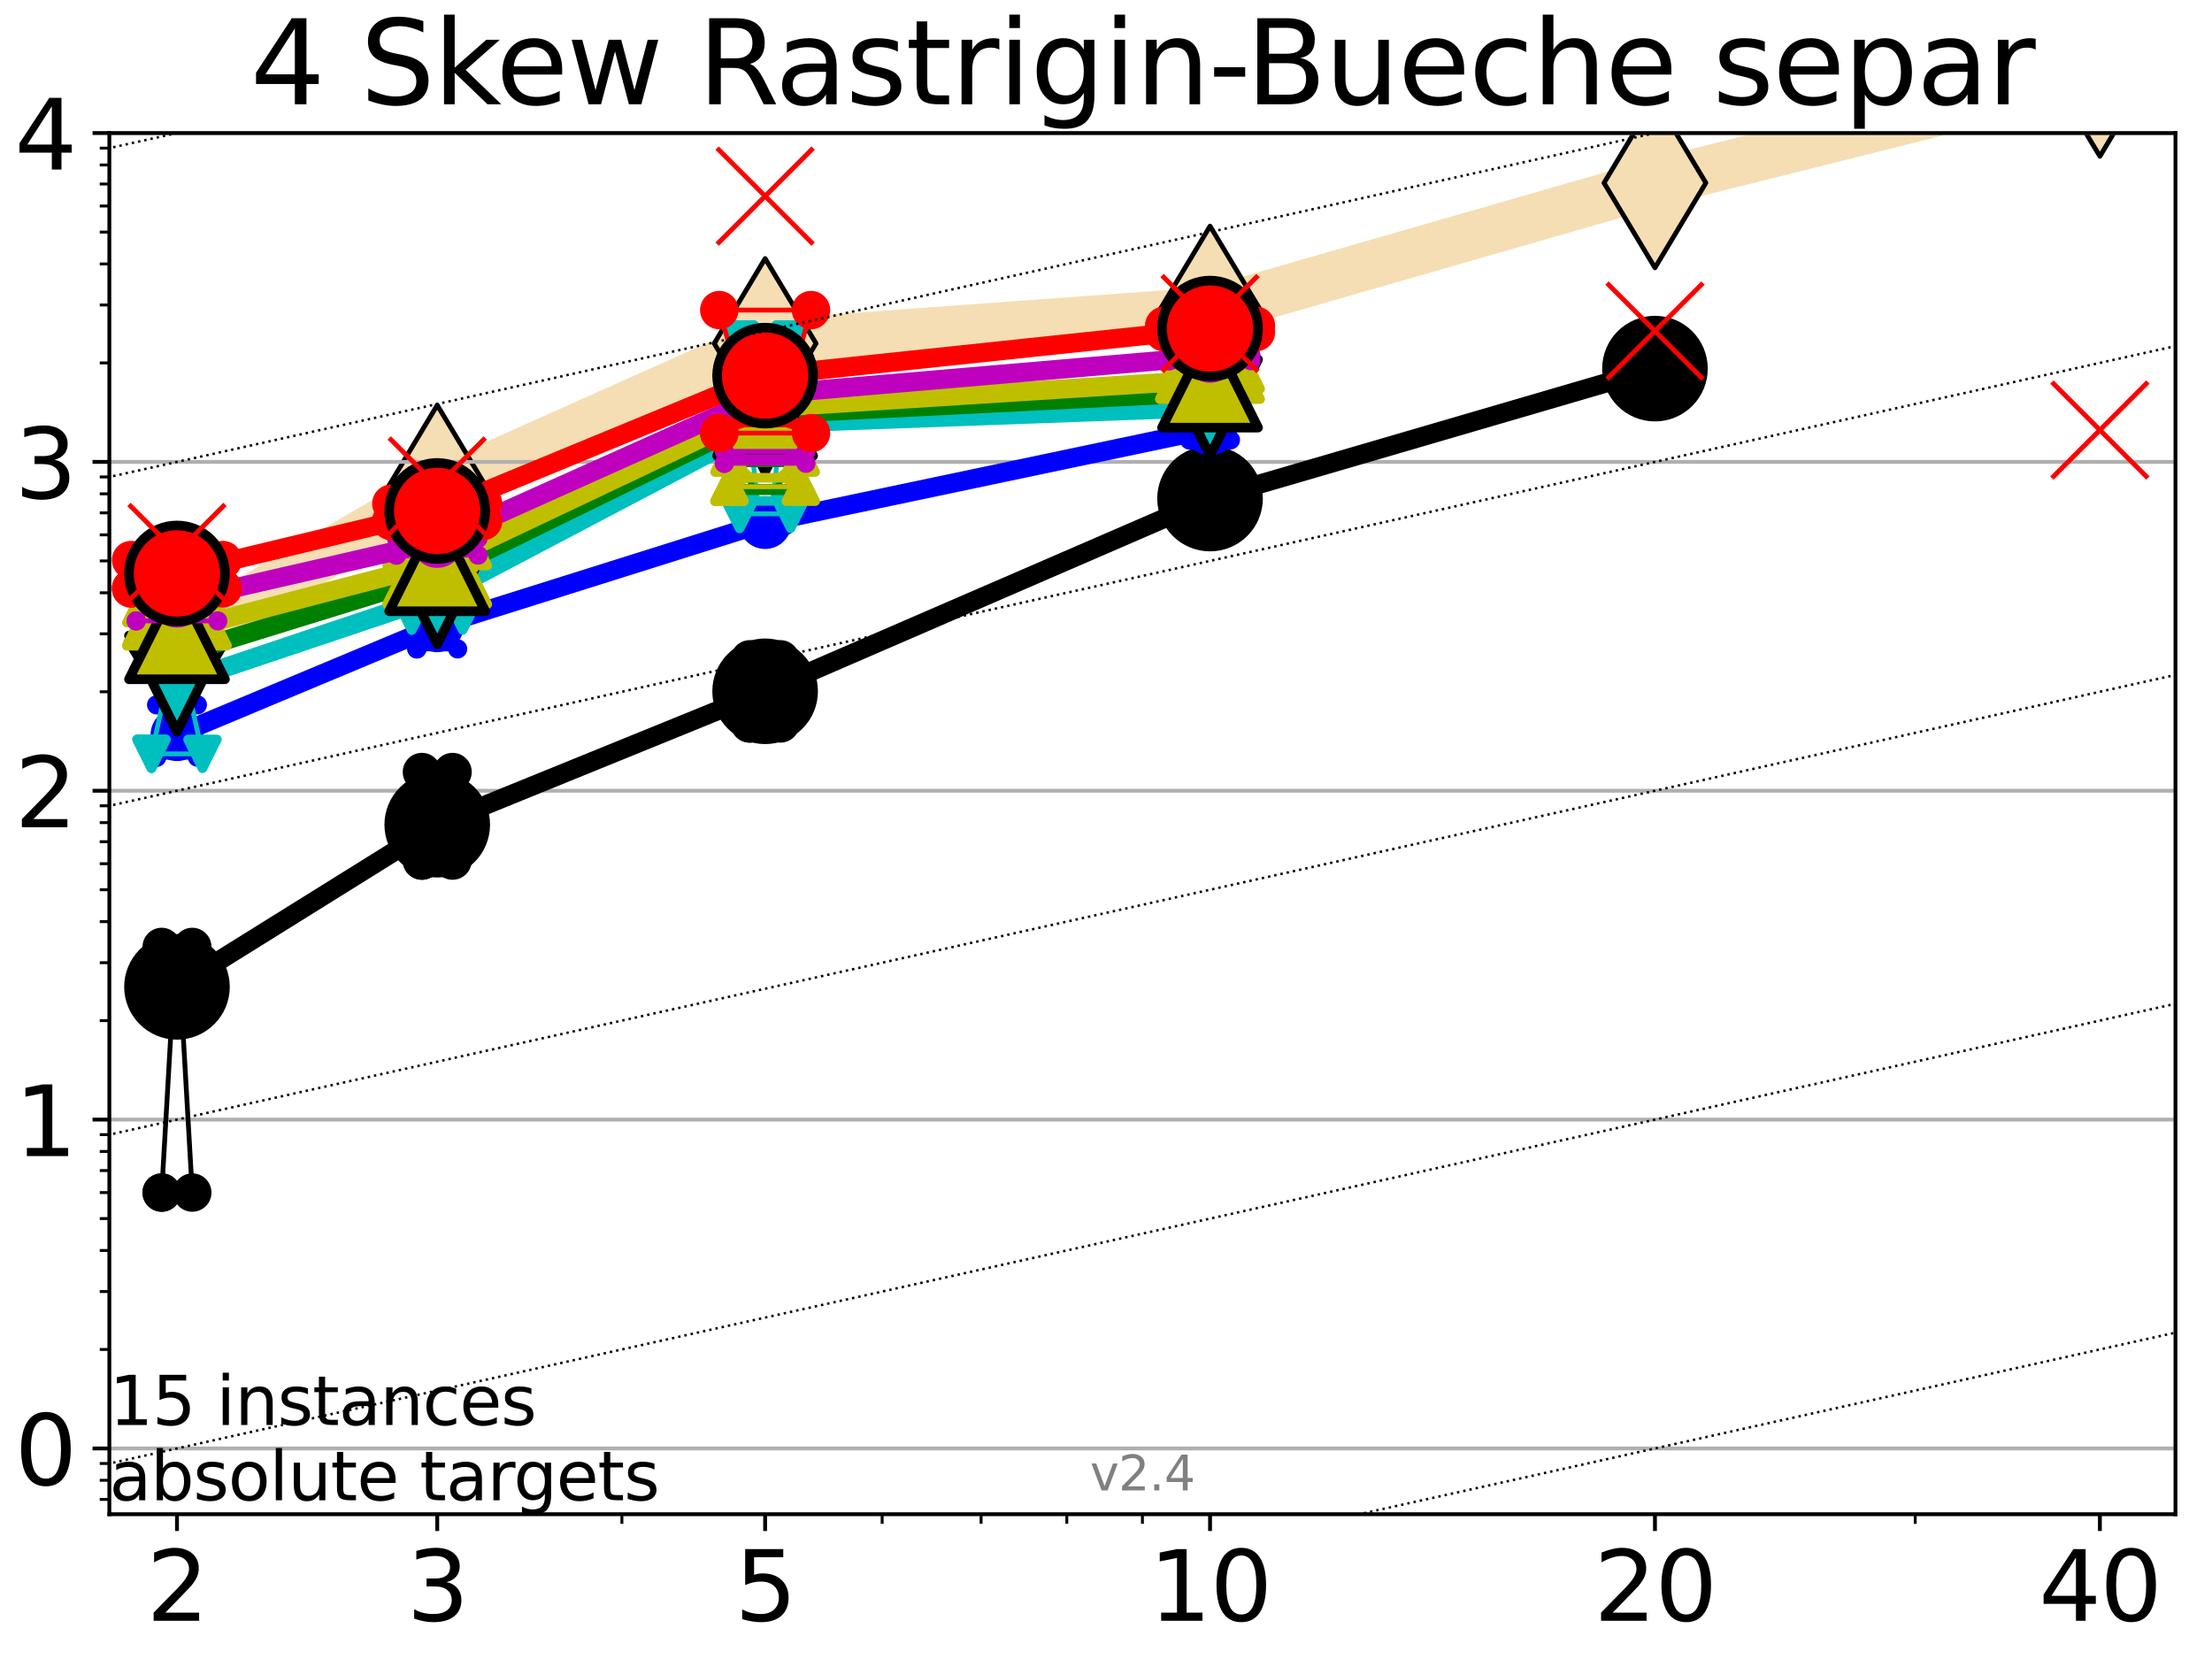 <?xml version="1.0" encoding="utf-8" standalone="no"?>
<!DOCTYPE svg PUBLIC "-//W3C//DTD SVG 1.1//EN"
  "http://www.w3.org/Graphics/SVG/1.1/DTD/svg11.dtd">
<svg height="345.6pt" version="1.1" viewBox="0 0 460.8 345.6" width="460.8pt" xmlns="http://www.w3.org/2000/svg" xmlns:xlink="http://www.w3.org/1999/xlink">
 <defs>
  <style type="text/css">*{stroke-linecap:butt;stroke-linejoin:round;}</style>
 </defs>
 <g id="figure_1">
  <g id="patch_1">
   <path d="M 0 345.6 
L 460.8 345.6 
L 460.8 0 
L 0 0 
z
" style="fill:#ffffff;"/>
  </g>
  <g id="axes_1">
   <g id="patch_2">
    <path d="M 22.78 315.44 
L 453.192 315.44 
L 453.192 27.72 
L 22.78 27.72 
z
" style="fill:#ffffff;"/>
   </g>
   <g id="line2d_1">
    <path clip-path="url(#p182416217f)" d="M 36.868 133.623 
L 91.085 102.081 
L 159.39 71.541 
L 252.074 64.785 
L 344.758 38.106 
L 437.443 14.883 
" style="fill:none;stroke:#f5deb3;stroke-linecap:square;stroke-width:10;"/>
    <defs>
     <path d="M 0 17.678 
L 10.607 0 
L 0 -17.678 
L -10.607 0 
z
" id="m2edb8172bb" style="stroke:#000000;stroke-linejoin:miter;"/>
    </defs>
    <g clip-path="url(#p182416217f)">
     <use style="fill:#f5deb3;stroke:#000000;stroke-linejoin:miter;" x="36.868" xlink:href="#m2edb8172bb" y="133.623"/>
     <use style="fill:#f5deb3;stroke:#000000;stroke-linejoin:miter;" x="91.085" xlink:href="#m2edb8172bb" y="102.081"/>
     <use style="fill:#f5deb3;stroke:#000000;stroke-linejoin:miter;" x="159.39" xlink:href="#m2edb8172bb" y="71.541"/>
     <use style="fill:#f5deb3;stroke:#000000;stroke-linejoin:miter;" x="252.074" xlink:href="#m2edb8172bb" y="64.785"/>
     <use style="fill:#f5deb3;stroke:#000000;stroke-linejoin:miter;" x="344.758" xlink:href="#m2edb8172bb" y="38.106"/>
     <use style="fill:#f5deb3;stroke:#000000;stroke-linejoin:miter;" x="437.443" xlink:href="#m2edb8172bb" y="14.883"/>
    </g>
   </g>
   <g id="matplotlib.axis_1">
    <g id="xtick_1">
     <g id="line2d_2">
      <defs>
       <path d="M 0 0 
L 0 3.5 
" id="md752d39774" style="stroke:#000000;stroke-width:0.8;"/>
      </defs>
      <g>
       <use style="stroke:#000000;stroke-width:0.8;" x="36.868" xlink:href="#md752d39774" y="315.44"/>
      </g>
     </g>
     <g id="text_1">
      <!-- 2 -->
      <g transform="translate(30.506 337.637)scale(0.2 -0.2)">
       <defs>
        <path d="M 1228 531 
L 3431 531 
L 3431 0 
L 469 0 
L 469 531 
Q 828 903 1448 1529 
Q 2069 2156 2228 2338 
Q 2531 2678 2651 2914 
Q 2772 3150 2772 3378 
Q 2772 3750 2511 3984 
Q 2250 4219 1831 4219 
Q 1534 4219 1204 4116 
Q 875 4013 500 3803 
L 500 4441 
Q 881 4594 1212 4672 
Q 1544 4750 1819 4750 
Q 2544 4750 2975 4387 
Q 3406 4025 3406 3419 
Q 3406 3131 3298 2873 
Q 3191 2616 2906 2266 
Q 2828 2175 2409 1742 
Q 1991 1309 1228 531 
z
" id="DejaVuSans-32" transform="scale(0.016)"/>
       </defs>
       <use xlink:href="#DejaVuSans-32"/>
      </g>
     </g>
    </g>
    <g id="xtick_2">
     <g id="line2d_3">
      <g>
       <use style="stroke:#000000;stroke-width:0.8;" x="91.085" xlink:href="#md752d39774" y="315.44"/>
      </g>
     </g>
     <g id="text_2">
      <!-- 3 -->
      <g transform="translate(84.723 337.637)scale(0.2 -0.2)">
       <defs>
        <path d="M 2597 2516 
Q 3050 2419 3304 2112 
Q 3559 1806 3559 1356 
Q 3559 666 3084 287 
Q 2609 -91 1734 -91 
Q 1441 -91 1130 -33 
Q 819 25 488 141 
L 488 750 
Q 750 597 1062 519 
Q 1375 441 1716 441 
Q 2309 441 2620 675 
Q 2931 909 2931 1356 
Q 2931 1769 2642 2001 
Q 2353 2234 1838 2234 
L 1294 2234 
L 1294 2753 
L 1863 2753 
Q 2328 2753 2575 2939 
Q 2822 3125 2822 3475 
Q 2822 3834 2567 4026 
Q 2313 4219 1838 4219 
Q 1578 4219 1281 4162 
Q 984 4106 628 3988 
L 628 4550 
Q 988 4650 1302 4700 
Q 1616 4750 1894 4750 
Q 2613 4750 3031 4423 
Q 3450 4097 3450 3541 
Q 3450 3153 3228 2886 
Q 3006 2619 2597 2516 
z
" id="DejaVuSans-33" transform="scale(0.016)"/>
       </defs>
       <use xlink:href="#DejaVuSans-33"/>
      </g>
     </g>
    </g>
    <g id="xtick_3">
     <g id="line2d_4">
      <g>
       <use style="stroke:#000000;stroke-width:0.8;" x="159.39" xlink:href="#md752d39774" y="315.44"/>
      </g>
     </g>
     <g id="text_3">
      <!-- 5 -->
      <g transform="translate(153.028 337.637)scale(0.2 -0.2)">
       <defs>
        <path d="M 691 4666 
L 3169 4666 
L 3169 4134 
L 1269 4134 
L 1269 2991 
Q 1406 3038 1543 3061 
Q 1681 3084 1819 3084 
Q 2600 3084 3056 2656 
Q 3513 2228 3513 1497 
Q 3513 744 3044 326 
Q 2575 -91 1722 -91 
Q 1428 -91 1123 -41 
Q 819 9 494 109 
L 494 744 
Q 775 591 1075 516 
Q 1375 441 1709 441 
Q 2250 441 2565 725 
Q 2881 1009 2881 1497 
Q 2881 1984 2565 2268 
Q 2250 2553 1709 2553 
Q 1456 2553 1204 2497 
Q 953 2441 691 2322 
L 691 4666 
z
" id="DejaVuSans-35" transform="scale(0.016)"/>
       </defs>
       <use xlink:href="#DejaVuSans-35"/>
      </g>
     </g>
    </g>
    <g id="xtick_4">
     <g id="line2d_5">
      <g>
       <use style="stroke:#000000;stroke-width:0.8;" x="252.074" xlink:href="#md752d39774" y="315.44"/>
      </g>
     </g>
     <g id="text_4">
      <!-- 10 -->
      <g transform="translate(239.349 337.637)scale(0.2 -0.2)">
       <defs>
        <path d="M 794 531 
L 1825 531 
L 1825 4091 
L 703 3866 
L 703 4441 
L 1819 4666 
L 2450 4666 
L 2450 531 
L 3481 531 
L 3481 0 
L 794 0 
L 794 531 
z
" id="DejaVuSans-31" transform="scale(0.016)"/>
        <path d="M 2034 4250 
Q 1547 4250 1301 3770 
Q 1056 3291 1056 2328 
Q 1056 1369 1301 889 
Q 1547 409 2034 409 
Q 2525 409 2770 889 
Q 3016 1369 3016 2328 
Q 3016 3291 2770 3770 
Q 2525 4250 2034 4250 
z
M 2034 4750 
Q 2819 4750 3233 4129 
Q 3647 3509 3647 2328 
Q 3647 1150 3233 529 
Q 2819 -91 2034 -91 
Q 1250 -91 836 529 
Q 422 1150 422 2328 
Q 422 3509 836 4129 
Q 1250 4750 2034 4750 
z
" id="DejaVuSans-30" transform="scale(0.016)"/>
       </defs>
       <use xlink:href="#DejaVuSans-31"/>
       <use x="63.623" xlink:href="#DejaVuSans-30"/>
      </g>
     </g>
    </g>
    <g id="xtick_5">
     <g id="line2d_6">
      <g>
       <use style="stroke:#000000;stroke-width:0.8;" x="344.758" xlink:href="#md752d39774" y="315.44"/>
      </g>
     </g>
     <g id="text_5">
      <!-- 20 -->
      <g transform="translate(332.033 337.637)scale(0.2 -0.2)">
       <use xlink:href="#DejaVuSans-32"/>
       <use x="63.623" xlink:href="#DejaVuSans-30"/>
      </g>
     </g>
    </g>
    <g id="xtick_6">
     <g id="line2d_7">
      <g>
       <use style="stroke:#000000;stroke-width:0.8;" x="437.443" xlink:href="#md752d39774" y="315.44"/>
      </g>
     </g>
     <g id="text_6">
      <!-- 40 -->
      <g transform="translate(424.718 337.637)scale(0.2 -0.2)">
       <defs>
        <path d="M 2419 4116 
L 825 1625 
L 2419 1625 
L 2419 4116 
z
M 2253 4666 
L 3047 4666 
L 3047 1625 
L 3713 1625 
L 3713 1100 
L 3047 1100 
L 3047 0 
L 2419 0 
L 2419 1100 
L 313 1100 
L 313 1709 
L 2253 4666 
z
" id="DejaVuSans-34" transform="scale(0.016)"/>
       </defs>
       <use xlink:href="#DejaVuSans-34"/>
       <use x="63.623" xlink:href="#DejaVuSans-30"/>
      </g>
     </g>
    </g>
    <g id="xtick_7">
     <g id="line2d_8">
      <defs>
       <path d="M 0 0 
L 0 2 
" id="m19fada735f" style="stroke:#000000;stroke-width:0.6;"/>
      </defs>
      <g>
       <use style="stroke:#000000;stroke-width:0.6;" x="129.552" xlink:href="#m19fada735f" y="315.44"/>
      </g>
     </g>
    </g>
    <g id="xtick_8">
     <g id="line2d_9">
      <g>
       <use style="stroke:#000000;stroke-width:0.6;" x="183.769" xlink:href="#m19fada735f" y="315.44"/>
      </g>
     </g>
    </g>
    <g id="xtick_9">
     <g id="line2d_10">
      <g>
       <use style="stroke:#000000;stroke-width:0.6;" x="204.381" xlink:href="#m19fada735f" y="315.44"/>
      </g>
     </g>
    </g>
    <g id="xtick_10">
     <g id="line2d_11">
      <g>
       <use style="stroke:#000000;stroke-width:0.6;" x="222.237" xlink:href="#m19fada735f" y="315.44"/>
      </g>
     </g>
    </g>
    <g id="xtick_11">
     <g id="line2d_12">
      <g>
       <use style="stroke:#000000;stroke-width:0.6;" x="237.986" xlink:href="#m19fada735f" y="315.44"/>
      </g>
     </g>
    </g>
    <g id="xtick_12">
     <g id="line2d_13">
      <g>
       <use style="stroke:#000000;stroke-width:0.6;" x="398.975" xlink:href="#m19fada735f" y="315.44"/>
      </g>
     </g>
    </g>
   </g>
   <g id="matplotlib.axis_2">
    <g id="ytick_1">
     <g id="line2d_14">
      <path clip-path="url(#p182416217f)" d="M 22.78 301.739 
L 453.192 301.739 
" style="fill:none;stroke:#b0b0b0;stroke-linecap:square;stroke-width:0.8;"/>
     </g>
     <g id="line2d_15">
      <defs>
       <path d="M 0 0 
L -3.5 0 
" id="mac7ce424a3" style="stroke:#000000;stroke-width:0.8;"/>
      </defs>
      <g>
       <use style="stroke:#000000;stroke-width:0.8;" x="22.78" xlink:href="#mac7ce424a3" y="301.739"/>
      </g>
     </g>
     <g id="text_7">
      <!-- 0 -->
      <g transform="translate(3.055 309.337)scale(0.2 -0.2)">
       <use xlink:href="#DejaVuSans-30"/>
      </g>
     </g>
    </g>
    <g id="ytick_2">
     <g id="line2d_16">
      <path clip-path="url(#p182416217f)" d="M 22.78 233.234 
L 453.192 233.234 
" style="fill:none;stroke:#b0b0b0;stroke-linecap:square;stroke-width:0.8;"/>
     </g>
     <g id="line2d_17">
      <g>
       <use style="stroke:#000000;stroke-width:0.8;" x="22.78" xlink:href="#mac7ce424a3" y="233.234"/>
      </g>
     </g>
     <g id="text_8">
      <!-- 1 -->
      <g transform="translate(3.055 240.833)scale(0.2 -0.2)">
       <use xlink:href="#DejaVuSans-31"/>
      </g>
     </g>
    </g>
    <g id="ytick_3">
     <g id="line2d_18">
      <path clip-path="url(#p182416217f)" d="M 22.78 164.73 
L 453.192 164.73 
" style="fill:none;stroke:#b0b0b0;stroke-linecap:square;stroke-width:0.8;"/>
     </g>
     <g id="line2d_19">
      <g>
       <use style="stroke:#000000;stroke-width:0.8;" x="22.78" xlink:href="#mac7ce424a3" y="164.73"/>
      </g>
     </g>
     <g id="text_9">
      <!-- 2 -->
      <g transform="translate(3.055 172.328)scale(0.2 -0.2)">
       <use xlink:href="#DejaVuSans-32"/>
      </g>
     </g>
    </g>
    <g id="ytick_4">
     <g id="line2d_20">
      <path clip-path="url(#p182416217f)" d="M 22.78 96.225 
L 453.192 96.225 
" style="fill:none;stroke:#b0b0b0;stroke-linecap:square;stroke-width:0.8;"/>
     </g>
     <g id="line2d_21">
      <g>
       <use style="stroke:#000000;stroke-width:0.8;" x="22.78" xlink:href="#mac7ce424a3" y="96.225"/>
      </g>
     </g>
     <g id="text_10">
      <!-- 3 -->
      <g transform="translate(3.055 103.823)scale(0.2 -0.2)">
       <use xlink:href="#DejaVuSans-33"/>
      </g>
     </g>
    </g>
    <g id="ytick_5">
     <g id="line2d_22">
      <path clip-path="url(#p182416217f)" d="M 22.78 27.72 
L 453.192 27.72 
" style="fill:none;stroke:#b0b0b0;stroke-linecap:square;stroke-width:0.8;"/>
     </g>
     <g id="line2d_23">
      <g>
       <use style="stroke:#000000;stroke-width:0.8;" x="22.78" xlink:href="#mac7ce424a3" y="27.72"/>
      </g>
     </g>
     <g id="text_11">
      <!-- 4 -->
      <g transform="translate(3.055 35.318)scale(0.2 -0.2)">
       <use xlink:href="#DejaVuSans-34"/>
      </g>
     </g>
    </g>
    <g id="ytick_6">
     <g id="line2d_24">
      <defs>
       <path d="M 0 0 
L -2 0 
" id="m48c0cd3b6d" style="stroke:#000000;stroke-width:0.6;"/>
      </defs>
      <g>
       <use style="stroke:#000000;stroke-width:0.6;" x="22.78" xlink:href="#m48c0cd3b6d" y="312.351"/>
      </g>
     </g>
    </g>
    <g id="ytick_7">
     <g id="line2d_25">
      <g>
       <use style="stroke:#000000;stroke-width:0.6;" x="22.78" xlink:href="#m48c0cd3b6d" y="308.378"/>
      </g>
     </g>
    </g>
    <g id="ytick_8">
     <g id="line2d_26">
      <g>
       <use style="stroke:#000000;stroke-width:0.6;" x="22.78" xlink:href="#m48c0cd3b6d" y="304.874"/>
      </g>
     </g>
    </g>
    <g id="ytick_9">
     <g id="line2d_27">
      <g>
       <use style="stroke:#000000;stroke-width:0.6;" x="22.78" xlink:href="#m48c0cd3b6d" y="281.117"/>
      </g>
     </g>
    </g>
    <g id="ytick_10">
     <g id="line2d_28">
      <g>
       <use style="stroke:#000000;stroke-width:0.6;" x="22.78" xlink:href="#m48c0cd3b6d" y="269.054"/>
      </g>
     </g>
    </g>
    <g id="ytick_11">
     <g id="line2d_29">
      <g>
       <use style="stroke:#000000;stroke-width:0.6;" x="22.78" xlink:href="#m48c0cd3b6d" y="260.495"/>
      </g>
     </g>
    </g>
    <g id="ytick_12">
     <g id="line2d_30">
      <g>
       <use style="stroke:#000000;stroke-width:0.6;" x="22.78" xlink:href="#m48c0cd3b6d" y="253.856"/>
      </g>
     </g>
    </g>
    <g id="ytick_13">
     <g id="line2d_31">
      <g>
       <use style="stroke:#000000;stroke-width:0.6;" x="22.78" xlink:href="#m48c0cd3b6d" y="248.432"/>
      </g>
     </g>
    </g>
    <g id="ytick_14">
     <g id="line2d_32">
      <g>
       <use style="stroke:#000000;stroke-width:0.6;" x="22.78" xlink:href="#m48c0cd3b6d" y="243.846"/>
      </g>
     </g>
    </g>
    <g id="ytick_15">
     <g id="line2d_33">
      <g>
       <use style="stroke:#000000;stroke-width:0.6;" x="22.78" xlink:href="#m48c0cd3b6d" y="239.873"/>
      </g>
     </g>
    </g>
    <g id="ytick_16">
     <g id="line2d_34">
      <g>
       <use style="stroke:#000000;stroke-width:0.6;" x="22.78" xlink:href="#m48c0cd3b6d" y="236.369"/>
      </g>
     </g>
    </g>
    <g id="ytick_17">
     <g id="line2d_35">
      <g>
       <use style="stroke:#000000;stroke-width:0.6;" x="22.78" xlink:href="#m48c0cd3b6d" y="212.612"/>
      </g>
     </g>
    </g>
    <g id="ytick_18">
     <g id="line2d_36">
      <g>
       <use style="stroke:#000000;stroke-width:0.6;" x="22.78" xlink:href="#m48c0cd3b6d" y="200.549"/>
      </g>
     </g>
    </g>
    <g id="ytick_19">
     <g id="line2d_37">
      <g>
       <use style="stroke:#000000;stroke-width:0.6;" x="22.78" xlink:href="#m48c0cd3b6d" y="191.99"/>
      </g>
     </g>
    </g>
    <g id="ytick_20">
     <g id="line2d_38">
      <g>
       <use style="stroke:#000000;stroke-width:0.6;" x="22.78" xlink:href="#m48c0cd3b6d" y="185.352"/>
      </g>
     </g>
    </g>
    <g id="ytick_21">
     <g id="line2d_39">
      <g>
       <use style="stroke:#000000;stroke-width:0.6;" x="22.78" xlink:href="#m48c0cd3b6d" y="179.927"/>
      </g>
     </g>
    </g>
    <g id="ytick_22">
     <g id="line2d_40">
      <g>
       <use style="stroke:#000000;stroke-width:0.6;" x="22.78" xlink:href="#m48c0cd3b6d" y="175.341"/>
      </g>
     </g>
    </g>
    <g id="ytick_23">
     <g id="line2d_41">
      <g>
       <use style="stroke:#000000;stroke-width:0.6;" x="22.78" xlink:href="#m48c0cd3b6d" y="171.368"/>
      </g>
     </g>
    </g>
    <g id="ytick_24">
     <g id="line2d_42">
      <g>
       <use style="stroke:#000000;stroke-width:0.6;" x="22.78" xlink:href="#m48c0cd3b6d" y="167.864"/>
      </g>
     </g>
    </g>
    <g id="ytick_25">
     <g id="line2d_43">
      <g>
       <use style="stroke:#000000;stroke-width:0.6;" x="22.78" xlink:href="#m48c0cd3b6d" y="144.108"/>
      </g>
     </g>
    </g>
    <g id="ytick_26">
     <g id="line2d_44">
      <g>
       <use style="stroke:#000000;stroke-width:0.6;" x="22.78" xlink:href="#m48c0cd3b6d" y="132.044"/>
      </g>
     </g>
    </g>
    <g id="ytick_27">
     <g id="line2d_45">
      <g>
       <use style="stroke:#000000;stroke-width:0.6;" x="22.78" xlink:href="#m48c0cd3b6d" y="123.486"/>
      </g>
     </g>
    </g>
    <g id="ytick_28">
     <g id="line2d_46">
      <g>
       <use style="stroke:#000000;stroke-width:0.6;" x="22.78" xlink:href="#m48c0cd3b6d" y="116.847"/>
      </g>
     </g>
    </g>
    <g id="ytick_29">
     <g id="line2d_47">
      <g>
       <use style="stroke:#000000;stroke-width:0.6;" x="22.78" xlink:href="#m48c0cd3b6d" y="111.422"/>
      </g>
     </g>
    </g>
    <g id="ytick_30">
     <g id="line2d_48">
      <g>
       <use style="stroke:#000000;stroke-width:0.6;" x="22.78" xlink:href="#m48c0cd3b6d" y="106.836"/>
      </g>
     </g>
    </g>
    <g id="ytick_31">
     <g id="line2d_49">
      <g>
       <use style="stroke:#000000;stroke-width:0.6;" x="22.78" xlink:href="#m48c0cd3b6d" y="102.864"/>
      </g>
     </g>
    </g>
    <g id="ytick_32">
     <g id="line2d_50">
      <g>
       <use style="stroke:#000000;stroke-width:0.6;" x="22.78" xlink:href="#m48c0cd3b6d" y="99.359"/>
      </g>
     </g>
    </g>
    <g id="ytick_33">
     <g id="line2d_51">
      <g>
       <use style="stroke:#000000;stroke-width:0.6;" x="22.78" xlink:href="#m48c0cd3b6d" y="75.603"/>
      </g>
     </g>
    </g>
    <g id="ytick_34">
     <g id="line2d_52">
      <g>
       <use style="stroke:#000000;stroke-width:0.6;" x="22.78" xlink:href="#m48c0cd3b6d" y="63.54"/>
      </g>
     </g>
    </g>
    <g id="ytick_35">
     <g id="line2d_53">
      <g>
       <use style="stroke:#000000;stroke-width:0.6;" x="22.78" xlink:href="#m48c0cd3b6d" y="54.981"/>
      </g>
     </g>
    </g>
    <g id="ytick_36">
     <g id="line2d_54">
      <g>
       <use style="stroke:#000000;stroke-width:0.6;" x="22.78" xlink:href="#m48c0cd3b6d" y="48.342"/>
      </g>
     </g>
    </g>
    <g id="ytick_37">
     <g id="line2d_55">
      <g>
       <use style="stroke:#000000;stroke-width:0.6;" x="22.78" xlink:href="#m48c0cd3b6d" y="42.918"/>
      </g>
     </g>
    </g>
    <g id="ytick_38">
     <g id="line2d_56">
      <g>
       <use style="stroke:#000000;stroke-width:0.6;" x="22.78" xlink:href="#m48c0cd3b6d" y="38.332"/>
      </g>
     </g>
    </g>
    <g id="ytick_39">
     <g id="line2d_57">
      <g>
       <use style="stroke:#000000;stroke-width:0.6;" x="22.78" xlink:href="#m48c0cd3b6d" y="34.359"/>
      </g>
     </g>
    </g>
    <g id="ytick_40">
     <g id="line2d_58">
      <g>
       <use style="stroke:#000000;stroke-width:0.6;" x="22.78" xlink:href="#m48c0cd3b6d" y="30.855"/>
      </g>
     </g>
    </g>
   </g>
   <g id="line2d_59">
    <path clip-path="url(#p182416217f)" d="M 33.682 248.432 
L 35.912 209.777 
L 33.682 197.266 
L 40.054 197.266 
L 37.824 209.777 
L 40.054 248.432 
L 33.682 248.432 
" style="fill:none;stroke:#000000;stroke-linecap:square;"/>
   </g>
   <g id="line2d_60">
    <path clip-path="url(#p182416217f)" d="M 33.682 248.432 
L 40.054 248.432 
L 40.054 197.266 
L 33.682 197.266 
L 33.682 248.432 
" style="fill:none;"/>
    <defs>
     <path d="M 0 3 
C 0.796 3 1.559 2.684 2.121 2.121 
C 2.684 1.559 3 0.796 3 0 
C 3 -0.796 2.684 -1.559 2.121 -2.121 
C 1.559 -2.684 0.796 -3 0 -3 
C -0.796 -3 -1.559 -2.684 -2.121 -2.121 
C -2.684 -1.559 -3 -0.796 -3 0 
C -3 0.796 -2.684 1.559 -2.121 2.121 
C -1.559 2.684 -0.796 3 0 3 
z
" id="mcd80be79fc" style="stroke:#000000;stroke-width:2;"/>
    </defs>
    <g clip-path="url(#p182416217f)">
     <use style="stroke:#000000;stroke-width:2;" x="33.682" xlink:href="#mcd80be79fc" y="248.432"/>
     <use style="stroke:#000000;stroke-width:2;" x="40.054" xlink:href="#mcd80be79fc" y="248.432"/>
     <use style="stroke:#000000;stroke-width:2;" x="40.054" xlink:href="#mcd80be79fc" y="197.266"/>
     <use style="stroke:#000000;stroke-width:2;" x="33.682" xlink:href="#mcd80be79fc" y="197.266"/>
     <use style="stroke:#000000;stroke-width:2;" x="33.682" xlink:href="#mcd80be79fc" y="248.432"/>
    </g>
   </g>
   <g id="line2d_61">
    <path clip-path="url(#p182416217f)" d="M 33.682 209.777 
L 40.054 209.777 
" style="fill:none;stroke:#000000;stroke-linecap:square;stroke-width:2;"/>
   </g>
   <g id="line2d_62">
    <path clip-path="url(#p182416217f)" d="M 87.899 179.273 
L 90.129 171.805 
L 87.899 160.831 
L 94.271 160.831 
L 92.041 171.805 
L 94.271 179.273 
L 87.899 179.273 
" style="fill:none;stroke:#000000;stroke-linecap:square;"/>
   </g>
   <g id="line2d_63">
    <path clip-path="url(#p182416217f)" d="M 87.899 179.273 
L 94.271 179.273 
L 94.271 160.831 
L 87.899 160.831 
L 87.899 179.273 
" style="fill:none;"/>
    <g clip-path="url(#p182416217f)">
     <use style="stroke:#000000;stroke-width:2;" x="87.899" xlink:href="#mcd80be79fc" y="179.273"/>
     <use style="stroke:#000000;stroke-width:2;" x="94.271" xlink:href="#mcd80be79fc" y="179.273"/>
     <use style="stroke:#000000;stroke-width:2;" x="94.271" xlink:href="#mcd80be79fc" y="160.831"/>
     <use style="stroke:#000000;stroke-width:2;" x="87.899" xlink:href="#mcd80be79fc" y="160.831"/>
     <use style="stroke:#000000;stroke-width:2;" x="87.899" xlink:href="#mcd80be79fc" y="179.273"/>
    </g>
   </g>
   <g id="line2d_64">
    <path clip-path="url(#p182416217f)" d="M 87.899 171.805 
L 94.271 171.805 
" style="fill:none;stroke:#000000;stroke-linecap:square;stroke-width:2;"/>
   </g>
   <g id="line2d_65">
    <path clip-path="url(#p182416217f)" d="M 156.204 150.709 
L 158.434 140.869 
L 156.204 137.35 
L 162.576 137.35 
L 160.346 140.869 
L 162.576 150.709 
L 156.204 150.709 
" style="fill:none;stroke:#000000;stroke-linecap:square;"/>
   </g>
   <g id="line2d_66">
    <path clip-path="url(#p182416217f)" d="M 156.204 150.709 
L 162.576 150.709 
L 162.576 137.35 
L 156.204 137.35 
L 156.204 150.709 
" style="fill:none;"/>
    <g clip-path="url(#p182416217f)">
     <use style="stroke:#000000;stroke-width:2;" x="156.204" xlink:href="#mcd80be79fc" y="150.709"/>
     <use style="stroke:#000000;stroke-width:2;" x="162.576" xlink:href="#mcd80be79fc" y="150.709"/>
     <use style="stroke:#000000;stroke-width:2;" x="162.576" xlink:href="#mcd80be79fc" y="137.35"/>
     <use style="stroke:#000000;stroke-width:2;" x="156.204" xlink:href="#mcd80be79fc" y="137.35"/>
     <use style="stroke:#000000;stroke-width:2;" x="156.204" xlink:href="#mcd80be79fc" y="150.709"/>
    </g>
   </g>
   <g id="line2d_67">
    <path clip-path="url(#p182416217f)" d="M 156.204 140.869 
L 162.576 140.869 
" style="fill:none;stroke:#000000;stroke-linecap:square;stroke-width:2;"/>
   </g>
   <g id="line2d_68">
    <path clip-path="url(#p182416217f)" d="M 248.888 104.191 
L 251.118 103.129 
L 248.888 102.461 
L 255.26 102.461 
L 253.03 103.129 
L 255.26 104.191 
L 248.888 104.191 
" style="fill:none;stroke:#000000;stroke-linecap:square;"/>
   </g>
   <g id="line2d_69">
    <path clip-path="url(#p182416217f)" d="M 248.888 104.191 
L 255.26 104.191 
L 255.26 102.461 
L 248.888 102.461 
L 248.888 104.191 
" style="fill:none;"/>
    <g clip-path="url(#p182416217f)">
     <use style="stroke:#000000;stroke-width:2;" x="248.888" xlink:href="#mcd80be79fc" y="104.191"/>
     <use style="stroke:#000000;stroke-width:2;" x="255.26" xlink:href="#mcd80be79fc" y="104.191"/>
     <use style="stroke:#000000;stroke-width:2;" x="255.26" xlink:href="#mcd80be79fc" y="102.461"/>
     <use style="stroke:#000000;stroke-width:2;" x="248.888" xlink:href="#mcd80be79fc" y="102.461"/>
     <use style="stroke:#000000;stroke-width:2;" x="248.888" xlink:href="#mcd80be79fc" y="104.191"/>
    </g>
   </g>
   <g id="line2d_70">
    <path clip-path="url(#p182416217f)" d="M 248.888 103.129 
L 255.26 103.129 
" style="fill:none;stroke:#000000;stroke-linecap:square;stroke-width:2;"/>
   </g>
   <g id="line2d_71">
    <path clip-path="url(#p182416217f)" d="M 341.572 76.738 
L 343.803 76.508 
L 341.572 76.049 
L 347.945 76.049 
L 345.714 76.508 
L 347.945 76.738 
L 341.572 76.738 
" style="fill:none;stroke:#000000;stroke-linecap:square;"/>
   </g>
   <g id="line2d_72">
    <path clip-path="url(#p182416217f)" d="M 341.572 76.738 
L 347.945 76.738 
L 347.945 76.049 
L 341.572 76.049 
L 341.572 76.738 
" style="fill:none;"/>
    <g clip-path="url(#p182416217f)">
     <use style="stroke:#000000;stroke-width:2;" x="341.572" xlink:href="#mcd80be79fc" y="76.738"/>
     <use style="stroke:#000000;stroke-width:2;" x="347.945" xlink:href="#mcd80be79fc" y="76.738"/>
     <use style="stroke:#000000;stroke-width:2;" x="347.945" xlink:href="#mcd80be79fc" y="76.049"/>
     <use style="stroke:#000000;stroke-width:2;" x="341.572" xlink:href="#mcd80be79fc" y="76.049"/>
     <use style="stroke:#000000;stroke-width:2;" x="341.572" xlink:href="#mcd80be79fc" y="76.738"/>
    </g>
   </g>
   <g id="line2d_73">
    <path clip-path="url(#p182416217f)" d="M 341.572 76.508 
L 347.945 76.508 
" style="fill:none;stroke:#000000;stroke-linecap:square;stroke-width:2;"/>
   </g>
   <g id="line2d_74">
    <path clip-path="url(#p182416217f)" d="M 36.868 205.579 
L 91.085 171.801 
" style="fill:none;stroke:#000000;stroke-linecap:square;stroke-width:4;"/>
   </g>
   <g id="line2d_75">
    <path clip-path="url(#p182416217f)" d="M 91.085 171.801 
L 159.39 144.009 
" style="fill:none;stroke:#000000;stroke-linecap:square;stroke-width:4;"/>
   </g>
   <g id="line2d_76">
    <path clip-path="url(#p182416217f)" d="M 159.39 144.009 
L 252.074 103.86 
" style="fill:none;stroke:#000000;stroke-linecap:square;stroke-width:4;"/>
   </g>
   <g id="line2d_77">
    <path clip-path="url(#p182416217f)" d="M 252.074 103.86 
L 344.758 76.79 
" style="fill:none;stroke:#000000;stroke-linecap:square;stroke-width:4;"/>
   </g>
   <g id="line2d_78">
    <path clip-path="url(#p182416217f)" d="M 36.868 205.579 
L 91.085 171.801 
L 159.39 144.009 
L 252.074 103.86 
L 344.758 76.79 
" style="fill:none;"/>
    <defs>
     <path d="M 0 10 
C 2.652 10 5.196 8.946 7.071 7.071 
C 8.946 5.196 10 2.652 10 0 
C 10 -2.652 8.946 -5.196 7.071 -7.071 
C 5.196 -8.946 2.652 -10 0 -10 
C -2.652 -10 -5.196 -8.946 -7.071 -7.071 
C -8.946 -5.196 -10 -2.652 -10 0 
C -10 2.652 -8.946 5.196 -7.071 7.071 
C -5.196 8.946 -2.652 10 0 10 
z
" id="m2268983f3c" style="stroke:#000000;stroke-width:2;"/>
    </defs>
    <g clip-path="url(#p182416217f)">
     <use style="stroke:#000000;stroke-width:2;" x="36.868" xlink:href="#m2268983f3c" y="205.579"/>
     <use style="stroke:#000000;stroke-width:2;" x="91.085" xlink:href="#m2268983f3c" y="171.801"/>
     <use style="stroke:#000000;stroke-width:2;" x="159.39" xlink:href="#m2268983f3c" y="144.009"/>
     <use style="stroke:#000000;stroke-width:2;" x="252.074" xlink:href="#m2268983f3c" y="103.86"/>
     <use style="stroke:#000000;stroke-width:2;" x="344.758" xlink:href="#m2268983f3c" y="76.79"/>
    </g>
   </g>
   <g id="line2d_79">
    <path clip-path="url(#p182416217f)" d="M 32.62 157.736 
L 35.594 152.766 
L 32.62 146.832 
L 41.116 146.832 
L 38.143 152.766 
L 41.116 157.736 
L 32.62 157.736 
" style="fill:none;stroke:#0000ff;stroke-linecap:square;"/>
   </g>
   <g id="line2d_80">
    <path clip-path="url(#p182416217f)" d="M 32.62 157.736 
L 41.116 157.736 
L 41.116 146.832 
L 32.62 146.832 
L 32.62 157.736 
" style="fill:none;"/>
    <defs>
     <path d="M 0 1.5 
C 0.398 1.5 0.779 1.342 1.061 1.061 
C 1.342 0.779 1.5 0.398 1.5 0 
C 1.5 -0.398 1.342 -0.779 1.061 -1.061 
C 0.779 -1.342 0.398 -1.5 0 -1.5 
C -0.398 -1.5 -0.779 -1.342 -1.061 -1.061 
C -1.342 -0.779 -1.5 -0.398 -1.5 0 
C -1.5 0.398 -1.342 0.779 -1.061 1.061 
C -0.779 1.342 -0.398 1.5 0 1.5 
z
" id="mb56d01f6e4" style="stroke:#0000ff;"/>
    </defs>
    <g clip-path="url(#p182416217f)">
     <use style="fill:#0000ff;stroke:#0000ff;" x="32.62" xlink:href="#mb56d01f6e4" y="157.736"/>
     <use style="fill:#0000ff;stroke:#0000ff;" x="41.116" xlink:href="#mb56d01f6e4" y="157.736"/>
     <use style="fill:#0000ff;stroke:#0000ff;" x="41.116" xlink:href="#mb56d01f6e4" y="146.832"/>
     <use style="fill:#0000ff;stroke:#0000ff;" x="32.62" xlink:href="#mb56d01f6e4" y="146.832"/>
     <use style="fill:#0000ff;stroke:#0000ff;" x="32.62" xlink:href="#mb56d01f6e4" y="157.736"/>
    </g>
   </g>
   <g id="line2d_81">
    <path clip-path="url(#p182416217f)" d="M 32.62 152.766 
L 41.116 152.766 
" style="fill:none;stroke:#0000ff;stroke-linecap:square;stroke-width:2;"/>
   </g>
   <g id="line2d_82">
    <path clip-path="url(#p182416217f)" d="M 86.837 135.179 
L 89.811 130.405 
L 86.837 128.262 
L 95.333 128.262 
L 92.359 130.405 
L 95.333 135.179 
L 86.837 135.179 
" style="fill:none;stroke:#0000ff;stroke-linecap:square;"/>
   </g>
   <g id="line2d_83">
    <path clip-path="url(#p182416217f)" d="M 86.837 135.179 
L 95.333 135.179 
L 95.333 128.262 
L 86.837 128.262 
L 86.837 135.179 
" style="fill:none;"/>
    <g clip-path="url(#p182416217f)">
     <use style="fill:#0000ff;stroke:#0000ff;" x="86.837" xlink:href="#mb56d01f6e4" y="135.179"/>
     <use style="fill:#0000ff;stroke:#0000ff;" x="95.333" xlink:href="#mb56d01f6e4" y="135.179"/>
     <use style="fill:#0000ff;stroke:#0000ff;" x="95.333" xlink:href="#mb56d01f6e4" y="128.262"/>
     <use style="fill:#0000ff;stroke:#0000ff;" x="86.837" xlink:href="#mb56d01f6e4" y="128.262"/>
     <use style="fill:#0000ff;stroke:#0000ff;" x="86.837" xlink:href="#mb56d01f6e4" y="135.179"/>
    </g>
   </g>
   <g id="line2d_84">
    <path clip-path="url(#p182416217f)" d="M 86.837 130.405 
L 95.333 130.405 
" style="fill:none;stroke:#0000ff;stroke-linecap:square;stroke-width:2;"/>
   </g>
   <g id="line2d_85">
    <path clip-path="url(#p182416217f)" d="M 155.142 109.474 
L 158.116 106.917 
L 155.142 106.364 
L 163.638 106.364 
L 160.665 106.917 
L 163.638 109.474 
L 155.142 109.474 
" style="fill:none;stroke:#0000ff;stroke-linecap:square;"/>
   </g>
   <g id="line2d_86">
    <path clip-path="url(#p182416217f)" d="M 155.142 109.474 
L 163.638 109.474 
L 163.638 106.364 
L 155.142 106.364 
L 155.142 109.474 
" style="fill:none;"/>
    <g clip-path="url(#p182416217f)">
     <use style="fill:#0000ff;stroke:#0000ff;" x="155.142" xlink:href="#mb56d01f6e4" y="109.474"/>
     <use style="fill:#0000ff;stroke:#0000ff;" x="163.638" xlink:href="#mb56d01f6e4" y="109.474"/>
     <use style="fill:#0000ff;stroke:#0000ff;" x="163.638" xlink:href="#mb56d01f6e4" y="106.364"/>
     <use style="fill:#0000ff;stroke:#0000ff;" x="155.142" xlink:href="#mb56d01f6e4" y="106.364"/>
     <use style="fill:#0000ff;stroke:#0000ff;" x="155.142" xlink:href="#mb56d01f6e4" y="109.474"/>
    </g>
   </g>
   <g id="line2d_87">
    <path clip-path="url(#p182416217f)" d="M 155.142 106.917 
L 163.638 106.917 
" style="fill:none;stroke:#0000ff;stroke-linecap:square;stroke-width:2;"/>
   </g>
   <g id="line2d_88">
    <path clip-path="url(#p182416217f)" d="M 247.826 91.645 
L 250.8 88.185 
L 247.826 87.848 
L 256.322 87.848 
L 253.349 88.185 
L 256.322 91.645 
L 247.826 91.645 
" style="fill:none;stroke:#0000ff;stroke-linecap:square;"/>
   </g>
   <g id="line2d_89">
    <path clip-path="url(#p182416217f)" d="M 247.826 91.645 
L 256.322 91.645 
L 256.322 87.848 
L 247.826 87.848 
L 247.826 91.645 
" style="fill:none;"/>
    <g clip-path="url(#p182416217f)">
     <use style="fill:#0000ff;stroke:#0000ff;" x="247.826" xlink:href="#mb56d01f6e4" y="91.645"/>
     <use style="fill:#0000ff;stroke:#0000ff;" x="256.322" xlink:href="#mb56d01f6e4" y="91.645"/>
     <use style="fill:#0000ff;stroke:#0000ff;" x="256.322" xlink:href="#mb56d01f6e4" y="87.848"/>
     <use style="fill:#0000ff;stroke:#0000ff;" x="247.826" xlink:href="#mb56d01f6e4" y="87.848"/>
     <use style="fill:#0000ff;stroke:#0000ff;" x="247.826" xlink:href="#mb56d01f6e4" y="91.645"/>
    </g>
   </g>
   <g id="line2d_90">
    <path clip-path="url(#p182416217f)" d="M 247.826 88.185 
L 256.322 88.185 
" style="fill:none;stroke:#0000ff;stroke-linecap:square;stroke-width:2;"/>
   </g>
   <g id="line2d_91">
    <path clip-path="url(#p182416217f)" d="M 36.868 153.046 
L 91.085 130.365 
" style="fill:none;stroke:#0000ff;stroke-linecap:square;stroke-width:4;"/>
   </g>
   <g id="line2d_92">
    <path clip-path="url(#p182416217f)" d="M 91.085 130.365 
L 159.39 108.866 
" style="fill:none;stroke:#0000ff;stroke-linecap:square;stroke-width:4;"/>
   </g>
   <g id="line2d_93">
    <path clip-path="url(#p182416217f)" d="M 159.39 108.866 
L 252.074 89.365 
" style="fill:none;stroke:#0000ff;stroke-linecap:square;stroke-width:4;"/>
   </g>
   <g id="line2d_94">
    <path clip-path="url(#p182416217f)" d="M 36.868 153.046 
L 91.085 130.365 
L 159.39 108.866 
L 252.074 89.365 
" style="fill:none;"/>
    <defs>
     <path d="M 0 5 
C 1.326 5 2.598 4.473 3.536 3.536 
C 4.473 2.598 5 1.326 5 0 
C 5 -1.326 4.473 -2.598 3.536 -3.536 
C 2.598 -4.473 1.326 -5 0 -5 
C -1.326 -5 -2.598 -4.473 -3.536 -3.536 
C -4.473 -2.598 -5 -1.326 -5 0 
C -5 1.326 -4.473 2.598 -3.536 3.536 
C -2.598 4.473 -1.326 5 0 5 
z
" id="md98f86ff2b" style="stroke:#0000ff;"/>
    </defs>
    <g clip-path="url(#p182416217f)">
     <use style="fill:#0000ff;stroke:#0000ff;" x="36.868" xlink:href="#md98f86ff2b" y="153.046"/>
     <use style="fill:#0000ff;stroke:#0000ff;" x="91.085" xlink:href="#md98f86ff2b" y="130.365"/>
     <use style="fill:#0000ff;stroke:#0000ff;" x="159.39" xlink:href="#md98f86ff2b" y="108.866"/>
     <use style="fill:#0000ff;stroke:#0000ff;" x="252.074" xlink:href="#md98f86ff2b" y="89.365"/>
    </g>
   </g>
   <g id="line2d_95">
    <path clip-path="url(#p182416217f)" d="M 31.558 157.039 
L 35.275 140.34 
L 31.558 136.763 
L 42.178 136.763 
L 38.461 140.34 
L 42.178 157.039 
L 31.558 157.039 
" style="fill:none;stroke:#00bfbf;stroke-linecap:square;"/>
   </g>
   <g id="line2d_96">
    <path clip-path="url(#p182416217f)" d="M 31.558 157.039 
L 42.178 157.039 
L 42.178 136.763 
L 31.558 136.763 
L 31.558 157.039 
" style="fill:none;"/>
    <defs>
     <path d="M -0 3 
L 3 -3 
L -3 -3 
z
" id="m58900c2b2e" style="stroke:#00bfbf;stroke-linejoin:miter;stroke-width:2;"/>
    </defs>
    <g clip-path="url(#p182416217f)">
     <use style="fill:#00bfbf;stroke:#00bfbf;stroke-linejoin:miter;stroke-width:2;" x="31.558" xlink:href="#m58900c2b2e" y="157.039"/>
     <use style="fill:#00bfbf;stroke:#00bfbf;stroke-linejoin:miter;stroke-width:2;" x="42.178" xlink:href="#m58900c2b2e" y="157.039"/>
     <use style="fill:#00bfbf;stroke:#00bfbf;stroke-linejoin:miter;stroke-width:2;" x="42.178" xlink:href="#m58900c2b2e" y="136.763"/>
     <use style="fill:#00bfbf;stroke:#00bfbf;stroke-linejoin:miter;stroke-width:2;" x="31.558" xlink:href="#m58900c2b2e" y="136.763"/>
     <use style="fill:#00bfbf;stroke:#00bfbf;stroke-linejoin:miter;stroke-width:2;" x="31.558" xlink:href="#m58900c2b2e" y="157.039"/>
    </g>
   </g>
   <g id="line2d_97">
    <path clip-path="url(#p182416217f)" d="M 31.558 140.34 
L 42.178 140.34 
" style="fill:none;stroke:#00bfbf;stroke-linecap:square;stroke-width:2;"/>
   </g>
   <g id="line2d_98">
    <path clip-path="url(#p182416217f)" d="M 85.775 128.233 
L 89.492 124.986 
L 85.775 123.067 
L 96.395 123.067 
L 92.678 124.986 
L 96.395 128.233 
L 85.775 128.233 
" style="fill:none;stroke:#00bfbf;stroke-linecap:square;"/>
   </g>
   <g id="line2d_99">
    <path clip-path="url(#p182416217f)" d="M 85.775 128.233 
L 96.395 128.233 
L 96.395 123.067 
L 85.775 123.067 
L 85.775 128.233 
" style="fill:none;"/>
    <g clip-path="url(#p182416217f)">
     <use style="fill:#00bfbf;stroke:#00bfbf;stroke-linejoin:miter;stroke-width:2;" x="85.775" xlink:href="#m58900c2b2e" y="128.233"/>
     <use style="fill:#00bfbf;stroke:#00bfbf;stroke-linejoin:miter;stroke-width:2;" x="96.395" xlink:href="#m58900c2b2e" y="128.233"/>
     <use style="fill:#00bfbf;stroke:#00bfbf;stroke-linejoin:miter;stroke-width:2;" x="96.395" xlink:href="#m58900c2b2e" y="123.067"/>
     <use style="fill:#00bfbf;stroke:#00bfbf;stroke-linejoin:miter;stroke-width:2;" x="85.775" xlink:href="#m58900c2b2e" y="123.067"/>
     <use style="fill:#00bfbf;stroke:#00bfbf;stroke-linejoin:miter;stroke-width:2;" x="85.775" xlink:href="#m58900c2b2e" y="128.233"/>
    </g>
   </g>
   <g id="line2d_100">
    <path clip-path="url(#p182416217f)" d="M 85.775 124.986 
L 96.395 124.986 
" style="fill:none;stroke:#00bfbf;stroke-linecap:square;stroke-width:2;"/>
   </g>
   <g id="line2d_101">
    <path clip-path="url(#p182416217f)" d="M 154.08 107.041 
L 157.797 104.35 
L 154.08 70.706 
L 164.7 70.706 
L 160.983 104.35 
L 164.7 107.041 
L 154.08 107.041 
" style="fill:none;stroke:#00bfbf;stroke-linecap:square;"/>
   </g>
   <g id="line2d_102">
    <path clip-path="url(#p182416217f)" d="M 154.08 107.041 
L 164.7 107.041 
L 164.7 70.706 
L 154.08 70.706 
L 154.08 107.041 
" style="fill:none;"/>
    <g clip-path="url(#p182416217f)">
     <use style="fill:#00bfbf;stroke:#00bfbf;stroke-linejoin:miter;stroke-width:2;" x="154.08" xlink:href="#m58900c2b2e" y="107.041"/>
     <use style="fill:#00bfbf;stroke:#00bfbf;stroke-linejoin:miter;stroke-width:2;" x="164.7" xlink:href="#m58900c2b2e" y="107.041"/>
     <use style="fill:#00bfbf;stroke:#00bfbf;stroke-linejoin:miter;stroke-width:2;" x="164.7" xlink:href="#m58900c2b2e" y="70.706"/>
     <use style="fill:#00bfbf;stroke:#00bfbf;stroke-linejoin:miter;stroke-width:2;" x="154.08" xlink:href="#m58900c2b2e" y="70.706"/>
     <use style="fill:#00bfbf;stroke:#00bfbf;stroke-linejoin:miter;stroke-width:2;" x="154.08" xlink:href="#m58900c2b2e" y="107.041"/>
    </g>
   </g>
   <g id="line2d_103">
    <path clip-path="url(#p182416217f)" d="M 154.08 104.35 
L 164.7 104.35 
" style="fill:none;stroke:#00bfbf;stroke-linecap:square;stroke-width:2;"/>
   </g>
   <g id="line2d_104">
    <path clip-path="url(#p182416217f)" d="M 246.764 84.96 
L 250.481 84.348 
L 246.764 83.862 
L 257.384 83.862 
L 253.667 84.348 
L 257.384 84.96 
L 246.764 84.96 
" style="fill:none;stroke:#00bfbf;stroke-linecap:square;"/>
   </g>
   <g id="line2d_105">
    <path clip-path="url(#p182416217f)" d="M 246.764 84.96 
L 257.384 84.96 
L 257.384 83.862 
L 246.764 83.862 
L 246.764 84.96 
" style="fill:none;"/>
    <g clip-path="url(#p182416217f)">
     <use style="fill:#00bfbf;stroke:#00bfbf;stroke-linejoin:miter;stroke-width:2;" x="246.764" xlink:href="#m58900c2b2e" y="84.96"/>
     <use style="fill:#00bfbf;stroke:#00bfbf;stroke-linejoin:miter;stroke-width:2;" x="257.384" xlink:href="#m58900c2b2e" y="84.96"/>
     <use style="fill:#00bfbf;stroke:#00bfbf;stroke-linejoin:miter;stroke-width:2;" x="257.384" xlink:href="#m58900c2b2e" y="83.862"/>
     <use style="fill:#00bfbf;stroke:#00bfbf;stroke-linejoin:miter;stroke-width:2;" x="246.764" xlink:href="#m58900c2b2e" y="83.862"/>
     <use style="fill:#00bfbf;stroke:#00bfbf;stroke-linejoin:miter;stroke-width:2;" x="246.764" xlink:href="#m58900c2b2e" y="84.96"/>
    </g>
   </g>
   <g id="line2d_106">
    <path clip-path="url(#p182416217f)" d="M 246.764 84.348 
L 257.384 84.348 
" style="fill:none;stroke:#00bfbf;stroke-linecap:square;stroke-width:2;"/>
   </g>
   <g id="line2d_107">
    <path clip-path="url(#p182416217f)" d="M 36.868 142.411 
L 91.085 124.213 
" style="fill:none;stroke:#00bfbf;stroke-linecap:square;stroke-width:4;"/>
   </g>
   <g id="line2d_108">
    <path clip-path="url(#p182416217f)" d="M 91.085 124.213 
L 159.39 88.255 
" style="fill:none;stroke:#00bfbf;stroke-linecap:square;stroke-width:4;"/>
   </g>
   <g id="line2d_109">
    <path clip-path="url(#p182416217f)" d="M 159.39 88.255 
L 252.074 84.884 
" style="fill:none;stroke:#00bfbf;stroke-linecap:square;stroke-width:4;"/>
   </g>
   <g id="line2d_110">
    <path clip-path="url(#p182416217f)" d="M 36.868 142.411 
L 91.085 124.213 
L 159.39 88.255 
L 252.074 84.884 
" style="fill:none;"/>
    <defs>
     <path d="M -0 10 
L 10 -10 
L -10 -10 
z
" id="m6221884ba6" style="stroke:#000000;stroke-linejoin:miter;stroke-width:2;"/>
    </defs>
    <g clip-path="url(#p182416217f)">
     <use style="fill:#00bfbf;stroke:#000000;stroke-linejoin:miter;stroke-width:2;" x="36.868" xlink:href="#m6221884ba6" y="142.411"/>
     <use style="fill:#00bfbf;stroke:#000000;stroke-linejoin:miter;stroke-width:2;" x="91.085" xlink:href="#m6221884ba6" y="124.213"/>
     <use style="fill:#00bfbf;stroke:#000000;stroke-linejoin:miter;stroke-width:2;" x="159.39" xlink:href="#m6221884ba6" y="88.255"/>
     <use style="fill:#00bfbf;stroke:#000000;stroke-linejoin:miter;stroke-width:2;" x="252.074" xlink:href="#m6221884ba6" y="84.884"/>
    </g>
   </g>
   <g id="line2d_111">
    <path clip-path="url(#p182416217f)" d="M 30.496 137.768 
L 34.957 136.131 
L 30.496 129.939 
L 43.24 129.939 
L 38.78 136.131 
L 43.24 137.768 
L 30.496 137.768 
" style="fill:none;stroke:#008000;stroke-linecap:square;"/>
   </g>
   <g id="line2d_112">
    <path clip-path="url(#p182416217f)" d="M 30.496 137.768 
L 43.24 137.768 
L 43.24 129.939 
L 30.496 129.939 
L 30.496 137.768 
" style="fill:none;"/>
    <defs>
     <path d="M 0 1.5 
C 0.398 1.5 0.779 1.342 1.061 1.061 
C 1.342 0.779 1.5 0.398 1.5 0 
C 1.5 -0.398 1.342 -0.779 1.061 -1.061 
C 0.779 -1.342 0.398 -1.5 0 -1.5 
C -0.398 -1.5 -0.779 -1.342 -1.061 -1.061 
C -1.342 -0.779 -1.5 -0.398 -1.5 0 
C -1.5 0.398 -1.342 0.779 -1.061 1.061 
C -0.779 1.342 -0.398 1.5 0 1.5 
z
" id="m569c16af6d" style="stroke:#008000;"/>
    </defs>
    <g clip-path="url(#p182416217f)">
     <use style="fill:#008000;stroke:#008000;" x="30.496" xlink:href="#m569c16af6d" y="137.768"/>
     <use style="fill:#008000;stroke:#008000;" x="43.24" xlink:href="#m569c16af6d" y="137.768"/>
     <use style="fill:#008000;stroke:#008000;" x="43.24" xlink:href="#m569c16af6d" y="129.939"/>
     <use style="fill:#008000;stroke:#008000;" x="30.496" xlink:href="#m569c16af6d" y="129.939"/>
     <use style="fill:#008000;stroke:#008000;" x="30.496" xlink:href="#m569c16af6d" y="137.768"/>
    </g>
   </g>
   <g id="line2d_113">
    <path clip-path="url(#p182416217f)" d="M 30.496 136.131 
L 43.24 136.131 
" style="fill:none;stroke:#008000;stroke-linecap:square;stroke-width:2;"/>
   </g>
   <g id="line2d_114">
    <path clip-path="url(#p182416217f)" d="M 84.713 120.944 
L 89.173 117.886 
L 84.713 113.123 
L 97.457 113.123 
L 92.997 117.886 
L 97.457 120.944 
L 84.713 120.944 
" style="fill:none;stroke:#008000;stroke-linecap:square;"/>
   </g>
   <g id="line2d_115">
    <path clip-path="url(#p182416217f)" d="M 84.713 120.944 
L 97.457 120.944 
L 97.457 113.123 
L 84.713 113.123 
L 84.713 120.944 
" style="fill:none;"/>
    <g clip-path="url(#p182416217f)">
     <use style="fill:#008000;stroke:#008000;" x="84.713" xlink:href="#m569c16af6d" y="120.944"/>
     <use style="fill:#008000;stroke:#008000;" x="97.457" xlink:href="#m569c16af6d" y="120.944"/>
     <use style="fill:#008000;stroke:#008000;" x="97.457" xlink:href="#m569c16af6d" y="113.123"/>
     <use style="fill:#008000;stroke:#008000;" x="84.713" xlink:href="#m569c16af6d" y="113.123"/>
     <use style="fill:#008000;stroke:#008000;" x="84.713" xlink:href="#m569c16af6d" y="120.944"/>
    </g>
   </g>
   <g id="line2d_116">
    <path clip-path="url(#p182416217f)" d="M 84.713 117.886 
L 97.457 117.886 
" style="fill:none;stroke:#008000;stroke-linecap:square;stroke-width:2;"/>
   </g>
   <g id="line2d_117">
    <path clip-path="url(#p182416217f)" d="M 153.018 102.619 
L 157.478 101.84 
L 153.018 96.82 
L 165.762 96.82 
L 161.302 101.84 
L 165.762 102.619 
L 153.018 102.619 
" style="fill:none;stroke:#008000;stroke-linecap:square;"/>
   </g>
   <g id="line2d_118">
    <path clip-path="url(#p182416217f)" d="M 153.018 102.619 
L 165.762 102.619 
L 165.762 96.82 
L 153.018 96.82 
L 153.018 102.619 
" style="fill:none;"/>
    <g clip-path="url(#p182416217f)">
     <use style="fill:#008000;stroke:#008000;" x="153.018" xlink:href="#m569c16af6d" y="102.619"/>
     <use style="fill:#008000;stroke:#008000;" x="165.762" xlink:href="#m569c16af6d" y="102.619"/>
     <use style="fill:#008000;stroke:#008000;" x="165.762" xlink:href="#m569c16af6d" y="96.82"/>
     <use style="fill:#008000;stroke:#008000;" x="153.018" xlink:href="#m569c16af6d" y="96.82"/>
     <use style="fill:#008000;stroke:#008000;" x="153.018" xlink:href="#m569c16af6d" y="102.619"/>
    </g>
   </g>
   <g id="line2d_119">
    <path clip-path="url(#p182416217f)" d="M 153.018 101.84 
L 165.762 101.84 
" style="fill:none;stroke:#008000;stroke-linecap:square;stroke-width:2;"/>
   </g>
   <g id="line2d_120">
    <path clip-path="url(#p182416217f)" d="M 245.702 82.991 
L 250.163 81.677 
L 245.702 81.197 
L 258.446 81.197 
L 253.986 81.677 
L 258.446 82.991 
L 245.702 82.991 
" style="fill:none;stroke:#008000;stroke-linecap:square;"/>
   </g>
   <g id="line2d_121">
    <path clip-path="url(#p182416217f)" d="M 245.702 82.991 
L 258.446 82.991 
L 258.446 81.197 
L 245.702 81.197 
L 245.702 82.991 
" style="fill:none;"/>
    <g clip-path="url(#p182416217f)">
     <use style="fill:#008000;stroke:#008000;" x="245.702" xlink:href="#m569c16af6d" y="82.991"/>
     <use style="fill:#008000;stroke:#008000;" x="258.446" xlink:href="#m569c16af6d" y="82.991"/>
     <use style="fill:#008000;stroke:#008000;" x="258.446" xlink:href="#m569c16af6d" y="81.197"/>
     <use style="fill:#008000;stroke:#008000;" x="245.702" xlink:href="#m569c16af6d" y="81.197"/>
     <use style="fill:#008000;stroke:#008000;" x="245.702" xlink:href="#m569c16af6d" y="82.991"/>
    </g>
   </g>
   <g id="line2d_122">
    <path clip-path="url(#p182416217f)" d="M 245.702 81.677 
L 258.446 81.677 
" style="fill:none;stroke:#008000;stroke-linecap:square;stroke-width:2;"/>
   </g>
   <g id="line2d_123">
    <path clip-path="url(#p182416217f)" d="M 36.868 136.501 
L 91.085 119.736 
" style="fill:none;stroke:#008000;stroke-linecap:square;stroke-width:4;"/>
   </g>
   <g id="line2d_124">
    <path clip-path="url(#p182416217f)" d="M 91.085 119.736 
L 159.39 86.31 
" style="fill:none;stroke:#008000;stroke-linecap:square;stroke-width:4;"/>
   </g>
   <g id="line2d_125">
    <path clip-path="url(#p182416217f)" d="M 159.39 86.31 
L 252.074 81.716 
" style="fill:none;stroke:#008000;stroke-linecap:square;stroke-width:4;"/>
   </g>
   <g id="line2d_126">
    <path clip-path="url(#p182416217f)" d="M 36.868 136.501 
L 91.085 119.736 
L 159.39 86.31 
L 252.074 81.716 
" style="fill:none;"/>
    <defs>
     <path d="M 0 5 
C 1.326 5 2.598 4.473 3.536 3.536 
C 4.473 2.598 5 1.326 5 0 
C 5 -1.326 4.473 -2.598 3.536 -3.536 
C 2.598 -4.473 1.326 -5 0 -5 
C -1.326 -5 -2.598 -4.473 -3.536 -3.536 
C -4.473 -2.598 -5 -1.326 -5 0 
C -5 1.326 -4.473 2.598 -3.536 3.536 
C -2.598 4.473 -1.326 5 0 5 
z
" id="mc6aa0db98d" style="stroke:#008000;"/>
    </defs>
    <g clip-path="url(#p182416217f)">
     <use style="fill:#008000;stroke:#008000;" x="36.868" xlink:href="#mc6aa0db98d" y="136.501"/>
     <use style="fill:#008000;stroke:#008000;" x="91.085" xlink:href="#mc6aa0db98d" y="119.736"/>
     <use style="fill:#008000;stroke:#008000;" x="159.39" xlink:href="#mc6aa0db98d" y="86.31"/>
     <use style="fill:#008000;stroke:#008000;" x="252.074" xlink:href="#mc6aa0db98d" y="81.716"/>
    </g>
   </g>
   <g id="line2d_127">
    <path clip-path="url(#p182416217f)" d="M 29.434 131.504 
L 34.638 129.893 
L 29.434 126.703 
L 44.303 126.703 
L 39.099 129.893 
L 44.303 131.504 
L 29.434 131.504 
" style="fill:none;stroke:#bfbf00;stroke-linecap:square;"/>
   </g>
   <g id="line2d_128">
    <path clip-path="url(#p182416217f)" d="M 29.434 131.504 
L 44.303 131.504 
L 44.303 126.703 
L 29.434 126.703 
L 29.434 131.504 
" style="fill:none;"/>
    <defs>
     <path d="M 0 -3 
L -3 3 
L 3 3 
z
" id="mb44ff4f266" style="stroke:#bfbf00;stroke-linejoin:miter;stroke-width:2;"/>
    </defs>
    <g clip-path="url(#p182416217f)">
     <use style="fill:#bfbf00;stroke:#bfbf00;stroke-linejoin:miter;stroke-width:2;" x="29.434" xlink:href="#mb44ff4f266" y="131.504"/>
     <use style="fill:#bfbf00;stroke:#bfbf00;stroke-linejoin:miter;stroke-width:2;" x="44.303" xlink:href="#mb44ff4f266" y="131.504"/>
     <use style="fill:#bfbf00;stroke:#bfbf00;stroke-linejoin:miter;stroke-width:2;" x="44.303" xlink:href="#mb44ff4f266" y="126.703"/>
     <use style="fill:#bfbf00;stroke:#bfbf00;stroke-linejoin:miter;stroke-width:2;" x="29.434" xlink:href="#mb44ff4f266" y="126.703"/>
     <use style="fill:#bfbf00;stroke:#bfbf00;stroke-linejoin:miter;stroke-width:2;" x="29.434" xlink:href="#mb44ff4f266" y="131.504"/>
    </g>
   </g>
   <g id="line2d_129">
    <path clip-path="url(#p182416217f)" d="M 29.434 129.893 
L 44.303 129.893 
" style="fill:none;stroke:#bfbf00;stroke-linecap:square;stroke-width:2;"/>
   </g>
   <g id="line2d_130">
    <path clip-path="url(#p182416217f)" d="M 83.651 122.872 
L 88.855 118.144 
L 83.651 114.797 
L 98.519 114.797 
L 93.315 118.144 
L 98.519 122.872 
L 83.651 122.872 
" style="fill:none;stroke:#bfbf00;stroke-linecap:square;"/>
   </g>
   <g id="line2d_131">
    <path clip-path="url(#p182416217f)" d="M 83.651 122.872 
L 98.519 122.872 
L 98.519 114.797 
L 83.651 114.797 
L 83.651 122.872 
" style="fill:none;"/>
    <g clip-path="url(#p182416217f)">
     <use style="fill:#bfbf00;stroke:#bfbf00;stroke-linejoin:miter;stroke-width:2;" x="83.651" xlink:href="#mb44ff4f266" y="122.872"/>
     <use style="fill:#bfbf00;stroke:#bfbf00;stroke-linejoin:miter;stroke-width:2;" x="98.519" xlink:href="#mb44ff4f266" y="122.872"/>
     <use style="fill:#bfbf00;stroke:#bfbf00;stroke-linejoin:miter;stroke-width:2;" x="98.519" xlink:href="#mb44ff4f266" y="114.797"/>
     <use style="fill:#bfbf00;stroke:#bfbf00;stroke-linejoin:miter;stroke-width:2;" x="83.651" xlink:href="#mb44ff4f266" y="114.797"/>
     <use style="fill:#bfbf00;stroke:#bfbf00;stroke-linejoin:miter;stroke-width:2;" x="83.651" xlink:href="#mb44ff4f266" y="122.872"/>
    </g>
   </g>
   <g id="line2d_132">
    <path clip-path="url(#p182416217f)" d="M 83.651 118.144 
L 98.519 118.144 
" style="fill:none;stroke:#bfbf00;stroke-linecap:square;stroke-width:2;"/>
   </g>
   <g id="line2d_133">
    <path clip-path="url(#p182416217f)" d="M 151.956 101.398 
L 157.16 99.522 
L 151.956 95.334 
L 166.824 95.334 
L 161.62 99.522 
L 166.824 101.398 
L 151.956 101.398 
" style="fill:none;stroke:#bfbf00;stroke-linecap:square;"/>
   </g>
   <g id="line2d_134">
    <path clip-path="url(#p182416217f)" d="M 151.956 101.398 
L 166.824 101.398 
L 166.824 95.334 
L 151.956 95.334 
L 151.956 101.398 
" style="fill:none;"/>
    <g clip-path="url(#p182416217f)">
     <use style="fill:#bfbf00;stroke:#bfbf00;stroke-linejoin:miter;stroke-width:2;" x="151.956" xlink:href="#mb44ff4f266" y="101.398"/>
     <use style="fill:#bfbf00;stroke:#bfbf00;stroke-linejoin:miter;stroke-width:2;" x="166.824" xlink:href="#mb44ff4f266" y="101.398"/>
     <use style="fill:#bfbf00;stroke:#bfbf00;stroke-linejoin:miter;stroke-width:2;" x="166.824" xlink:href="#mb44ff4f266" y="95.334"/>
     <use style="fill:#bfbf00;stroke:#bfbf00;stroke-linejoin:miter;stroke-width:2;" x="151.956" xlink:href="#mb44ff4f266" y="95.334"/>
     <use style="fill:#bfbf00;stroke:#bfbf00;stroke-linejoin:miter;stroke-width:2;" x="151.956" xlink:href="#mb44ff4f266" y="101.398"/>
    </g>
   </g>
   <g id="line2d_135">
    <path clip-path="url(#p182416217f)" d="M 151.956 99.522 
L 166.824 99.522 
" style="fill:none;stroke:#bfbf00;stroke-linecap:square;stroke-width:2;"/>
   </g>
   <g id="line2d_136">
    <path clip-path="url(#p182416217f)" d="M 244.64 80.137 
L 249.844 78.606 
L 244.64 78.001 
L 259.509 78.001 
L 254.305 78.606 
L 259.509 80.137 
L 244.64 80.137 
" style="fill:none;stroke:#bfbf00;stroke-linecap:square;"/>
   </g>
   <g id="line2d_137">
    <path clip-path="url(#p182416217f)" d="M 244.64 80.137 
L 259.509 80.137 
L 259.509 78.001 
L 244.64 78.001 
L 244.64 80.137 
" style="fill:none;"/>
    <g clip-path="url(#p182416217f)">
     <use style="fill:#bfbf00;stroke:#bfbf00;stroke-linejoin:miter;stroke-width:2;" x="244.64" xlink:href="#mb44ff4f266" y="80.137"/>
     <use style="fill:#bfbf00;stroke:#bfbf00;stroke-linejoin:miter;stroke-width:2;" x="259.509" xlink:href="#mb44ff4f266" y="80.137"/>
     <use style="fill:#bfbf00;stroke:#bfbf00;stroke-linejoin:miter;stroke-width:2;" x="259.509" xlink:href="#mb44ff4f266" y="78.001"/>
     <use style="fill:#bfbf00;stroke:#bfbf00;stroke-linejoin:miter;stroke-width:2;" x="244.64" xlink:href="#mb44ff4f266" y="78.001"/>
     <use style="fill:#bfbf00;stroke:#bfbf00;stroke-linejoin:miter;stroke-width:2;" x="244.64" xlink:href="#mb44ff4f266" y="80.137"/>
    </g>
   </g>
   <g id="line2d_138">
    <path clip-path="url(#p182416217f)" d="M 244.64 78.606 
L 259.509 78.606 
" style="fill:none;stroke:#bfbf00;stroke-linecap:square;stroke-width:2;"/>
   </g>
   <g id="line2d_139">
    <path clip-path="url(#p182416217f)" d="M 36.868 131.501 
L 91.085 117.336 
" style="fill:none;stroke:#bfbf00;stroke-linecap:square;stroke-width:4;"/>
   </g>
   <g id="line2d_140">
    <path clip-path="url(#p182416217f)" d="M 91.085 117.336 
L 159.39 84.959 
" style="fill:none;stroke:#bfbf00;stroke-linecap:square;stroke-width:4;"/>
   </g>
   <g id="line2d_141">
    <path clip-path="url(#p182416217f)" d="M 159.39 84.959 
L 252.074 79.079 
" style="fill:none;stroke:#bfbf00;stroke-linecap:square;stroke-width:4;"/>
   </g>
   <g id="line2d_142">
    <path clip-path="url(#p182416217f)" d="M 36.868 131.501 
L 91.085 117.336 
L 159.39 84.959 
L 252.074 79.079 
" style="fill:none;"/>
    <defs>
     <path d="M 0 -10 
L -10 10 
L 10 10 
z
" id="m42f497b620" style="stroke:#000000;stroke-linejoin:miter;stroke-width:2;"/>
    </defs>
    <g clip-path="url(#p182416217f)">
     <use style="fill:#bfbf00;stroke:#000000;stroke-linejoin:miter;stroke-width:2;" x="36.868" xlink:href="#m42f497b620" y="131.501"/>
     <use style="fill:#bfbf00;stroke:#000000;stroke-linejoin:miter;stroke-width:2;" x="91.085" xlink:href="#m42f497b620" y="117.336"/>
     <use style="fill:#bfbf00;stroke:#000000;stroke-linejoin:miter;stroke-width:2;" x="159.39" xlink:href="#m42f497b620" y="84.959"/>
     <use style="fill:#bfbf00;stroke:#000000;stroke-linejoin:miter;stroke-width:2;" x="252.074" xlink:href="#m42f497b620" y="79.079"/>
    </g>
   </g>
   <g id="line2d_143">
    <path clip-path="url(#p182416217f)" d="M 28.372 129.344 
L 34.319 123.728 
L 28.372 121.612 
L 45.365 121.612 
L 39.417 123.728 
L 45.365 129.344 
L 28.372 129.344 
" style="fill:none;stroke:#bf00bf;stroke-linecap:square;"/>
   </g>
   <g id="line2d_144">
    <path clip-path="url(#p182416217f)" d="M 28.372 129.344 
L 45.365 129.344 
L 45.365 121.612 
L 28.372 121.612 
L 28.372 129.344 
" style="fill:none;"/>
    <defs>
     <path d="M 0 1.5 
C 0.398 1.5 0.779 1.342 1.061 1.061 
C 1.342 0.779 1.5 0.398 1.5 0 
C 1.5 -0.398 1.342 -0.779 1.061 -1.061 
C 0.779 -1.342 0.398 -1.5 0 -1.5 
C -0.398 -1.5 -0.779 -1.342 -1.061 -1.061 
C -1.342 -0.779 -1.5 -0.398 -1.5 0 
C -1.5 0.398 -1.342 0.779 -1.061 1.061 
C -0.779 1.342 -0.398 1.5 0 1.5 
z
" id="m716fc4ea44" style="stroke:#bf00bf;"/>
    </defs>
    <g clip-path="url(#p182416217f)">
     <use style="fill:#bf00bf;stroke:#bf00bf;" x="28.372" xlink:href="#m716fc4ea44" y="129.344"/>
     <use style="fill:#bf00bf;stroke:#bf00bf;" x="45.365" xlink:href="#m716fc4ea44" y="129.344"/>
     <use style="fill:#bf00bf;stroke:#bf00bf;" x="45.365" xlink:href="#m716fc4ea44" y="121.612"/>
     <use style="fill:#bf00bf;stroke:#bf00bf;" x="28.372" xlink:href="#m716fc4ea44" y="121.612"/>
     <use style="fill:#bf00bf;stroke:#bf00bf;" x="28.372" xlink:href="#m716fc4ea44" y="129.344"/>
    </g>
   </g>
   <g id="line2d_145">
    <path clip-path="url(#p182416217f)" d="M 28.372 123.728 
L 45.365 123.728 
" style="fill:none;stroke:#bf00bf;stroke-linecap:square;stroke-width:2;"/>
   </g>
   <g id="line2d_146">
    <path clip-path="url(#p182416217f)" d="M 82.589 115.642 
L 88.536 112.792 
L 82.589 112.159 
L 99.581 112.159 
L 93.634 112.792 
L 99.581 115.642 
L 82.589 115.642 
" style="fill:none;stroke:#bf00bf;stroke-linecap:square;"/>
   </g>
   <g id="line2d_147">
    <path clip-path="url(#p182416217f)" d="M 82.589 115.642 
L 99.581 115.642 
L 99.581 112.159 
L 82.589 112.159 
L 82.589 115.642 
" style="fill:none;"/>
    <g clip-path="url(#p182416217f)">
     <use style="fill:#bf00bf;stroke:#bf00bf;" x="82.589" xlink:href="#m716fc4ea44" y="115.642"/>
     <use style="fill:#bf00bf;stroke:#bf00bf;" x="99.581" xlink:href="#m716fc4ea44" y="115.642"/>
     <use style="fill:#bf00bf;stroke:#bf00bf;" x="99.581" xlink:href="#m716fc4ea44" y="112.159"/>
     <use style="fill:#bf00bf;stroke:#bf00bf;" x="82.589" xlink:href="#m716fc4ea44" y="112.159"/>
     <use style="fill:#bf00bf;stroke:#bf00bf;" x="82.589" xlink:href="#m716fc4ea44" y="115.642"/>
    </g>
   </g>
   <g id="line2d_148">
    <path clip-path="url(#p182416217f)" d="M 82.589 112.792 
L 99.581 112.792 
" style="fill:none;stroke:#bf00bf;stroke-linecap:square;stroke-width:2;"/>
   </g>
   <g id="line2d_149">
    <path clip-path="url(#p182416217f)" d="M 150.894 96.512 
L 156.841 95.615 
L 150.894 94.029 
L 167.886 94.029 
L 161.939 95.615 
L 167.886 96.512 
L 150.894 96.512 
" style="fill:none;stroke:#bf00bf;stroke-linecap:square;"/>
   </g>
   <g id="line2d_150">
    <path clip-path="url(#p182416217f)" d="M 150.894 96.512 
L 167.886 96.512 
L 167.886 94.029 
L 150.894 94.029 
L 150.894 96.512 
" style="fill:none;"/>
    <g clip-path="url(#p182416217f)">
     <use style="fill:#bf00bf;stroke:#bf00bf;" x="150.894" xlink:href="#m716fc4ea44" y="96.512"/>
     <use style="fill:#bf00bf;stroke:#bf00bf;" x="167.886" xlink:href="#m716fc4ea44" y="96.512"/>
     <use style="fill:#bf00bf;stroke:#bf00bf;" x="167.886" xlink:href="#m716fc4ea44" y="94.029"/>
     <use style="fill:#bf00bf;stroke:#bf00bf;" x="150.894" xlink:href="#m716fc4ea44" y="94.029"/>
     <use style="fill:#bf00bf;stroke:#bf00bf;" x="150.894" xlink:href="#m716fc4ea44" y="96.512"/>
    </g>
   </g>
   <g id="line2d_151">
    <path clip-path="url(#p182416217f)" d="M 150.894 95.615 
L 167.886 95.615 
" style="fill:none;stroke:#bf00bf;stroke-linecap:square;stroke-width:2;"/>
   </g>
   <g id="line2d_152">
    <path clip-path="url(#p182416217f)" d="M 243.578 75.147 
L 249.525 74.686 
L 243.578 73.938 
L 260.571 73.938 
L 254.623 74.686 
L 260.571 75.147 
L 243.578 75.147 
" style="fill:none;stroke:#bf00bf;stroke-linecap:square;"/>
   </g>
   <g id="line2d_153">
    <path clip-path="url(#p182416217f)" d="M 243.578 75.147 
L 260.571 75.147 
L 260.571 73.938 
L 243.578 73.938 
L 243.578 75.147 
" style="fill:none;"/>
    <g clip-path="url(#p182416217f)">
     <use style="fill:#bf00bf;stroke:#bf00bf;" x="243.578" xlink:href="#m716fc4ea44" y="75.147"/>
     <use style="fill:#bf00bf;stroke:#bf00bf;" x="260.571" xlink:href="#m716fc4ea44" y="75.147"/>
     <use style="fill:#bf00bf;stroke:#bf00bf;" x="260.571" xlink:href="#m716fc4ea44" y="73.938"/>
     <use style="fill:#bf00bf;stroke:#bf00bf;" x="243.578" xlink:href="#m716fc4ea44" y="73.938"/>
     <use style="fill:#bf00bf;stroke:#bf00bf;" x="243.578" xlink:href="#m716fc4ea44" y="75.147"/>
    </g>
   </g>
   <g id="line2d_154">
    <path clip-path="url(#p182416217f)" d="M 243.578 74.686 
L 260.571 74.686 
" style="fill:none;stroke:#bf00bf;stroke-linecap:square;stroke-width:2;"/>
   </g>
   <g id="line2d_155">
    <path clip-path="url(#p182416217f)" d="M 36.868 125.245 
L 91.085 112.8 
" style="fill:none;stroke:#bf00bf;stroke-linecap:square;stroke-width:4;"/>
   </g>
   <g id="line2d_156">
    <path clip-path="url(#p182416217f)" d="M 91.085 112.8 
L 159.39 82.169 
" style="fill:none;stroke:#bf00bf;stroke-linecap:square;stroke-width:4;"/>
   </g>
   <g id="line2d_157">
    <path clip-path="url(#p182416217f)" d="M 159.39 82.169 
L 252.074 74.238 
" style="fill:none;stroke:#bf00bf;stroke-linecap:square;stroke-width:4;"/>
   </g>
   <g id="line2d_158">
    <path clip-path="url(#p182416217f)" d="M 36.868 125.245 
L 91.085 112.8 
L 159.39 82.169 
L 252.074 74.238 
" style="fill:none;"/>
    <defs>
     <path d="M 0 5 
C 1.326 5 2.598 4.473 3.536 3.536 
C 4.473 2.598 5 1.326 5 0 
C 5 -1.326 4.473 -2.598 3.536 -3.536 
C 2.598 -4.473 1.326 -5 0 -5 
C -1.326 -5 -2.598 -4.473 -3.536 -3.536 
C -4.473 -2.598 -5 -1.326 -5 0 
C -5 1.326 -4.473 2.598 -3.536 3.536 
C -2.598 4.473 -1.326 5 0 5 
z
" id="me77cbf9548" style="stroke:#bf00bf;"/>
    </defs>
    <g clip-path="url(#p182416217f)">
     <use style="fill:#bf00bf;stroke:#bf00bf;" x="36.868" xlink:href="#me77cbf9548" y="125.245"/>
     <use style="fill:#bf00bf;stroke:#bf00bf;" x="91.085" xlink:href="#me77cbf9548" y="112.8"/>
     <use style="fill:#bf00bf;stroke:#bf00bf;" x="159.39" xlink:href="#me77cbf9548" y="82.169"/>
     <use style="fill:#bf00bf;stroke:#bf00bf;" x="252.074" xlink:href="#me77cbf9548" y="74.238"/>
    </g>
   </g>
   <g id="line2d_159">
    <path clip-path="url(#p182416217f)" d="M 27.31 122.57 
L 34.001 119.506 
L 27.31 116.669 
L 46.427 116.669 
L 39.736 119.506 
L 46.427 122.57 
L 27.31 122.57 
" style="fill:none;stroke:#ff0000;stroke-linecap:square;"/>
   </g>
   <g id="line2d_160">
    <path clip-path="url(#p182416217f)" d="M 27.31 122.57 
L 46.427 122.57 
L 46.427 116.669 
L 27.31 116.669 
L 27.31 122.57 
" style="fill:none;"/>
    <defs>
     <path d="M 0 3 
C 0.796 3 1.559 2.684 2.121 2.121 
C 2.684 1.559 3 0.796 3 0 
C 3 -0.796 2.684 -1.559 2.121 -2.121 
C 1.559 -2.684 0.796 -3 0 -3 
C -0.796 -3 -1.559 -2.684 -2.121 -2.121 
C -2.684 -1.559 -3 -0.796 -3 0 
C -3 0.796 -2.684 1.559 -2.121 2.121 
C -1.559 2.684 -0.796 3 0 3 
z
" id="m003fed6dfb" style="stroke:#ff0000;stroke-width:2;"/>
    </defs>
    <g clip-path="url(#p182416217f)">
     <use style="fill:#ff0000;stroke:#ff0000;stroke-width:2;" x="27.31" xlink:href="#m003fed6dfb" y="122.57"/>
     <use style="fill:#ff0000;stroke:#ff0000;stroke-width:2;" x="46.427" xlink:href="#m003fed6dfb" y="122.57"/>
     <use style="fill:#ff0000;stroke:#ff0000;stroke-width:2;" x="46.427" xlink:href="#m003fed6dfb" y="116.669"/>
     <use style="fill:#ff0000;stroke:#ff0000;stroke-width:2;" x="27.31" xlink:href="#m003fed6dfb" y="116.669"/>
     <use style="fill:#ff0000;stroke:#ff0000;stroke-width:2;" x="27.31" xlink:href="#m003fed6dfb" y="122.57"/>
    </g>
   </g>
   <g id="line2d_161">
    <path clip-path="url(#p182416217f)" d="M 27.31 119.506 
L 46.427 119.506 
" style="fill:none;stroke:#ff0000;stroke-linecap:square;stroke-width:2;"/>
   </g>
   <g id="line2d_162">
    <path clip-path="url(#p182416217f)" d="M 81.527 108.542 
L 88.218 106.836 
L 81.527 104.916 
L 100.643 104.916 
L 93.953 106.836 
L 100.643 108.542 
L 81.527 108.542 
" style="fill:none;stroke:#ff0000;stroke-linecap:square;"/>
   </g>
   <g id="line2d_163">
    <path clip-path="url(#p182416217f)" d="M 81.527 108.542 
L 100.643 108.542 
L 100.643 104.916 
L 81.527 104.916 
L 81.527 108.542 
" style="fill:none;"/>
    <g clip-path="url(#p182416217f)">
     <use style="fill:#ff0000;stroke:#ff0000;stroke-width:2;" x="81.527" xlink:href="#m003fed6dfb" y="108.542"/>
     <use style="fill:#ff0000;stroke:#ff0000;stroke-width:2;" x="100.643" xlink:href="#m003fed6dfb" y="108.542"/>
     <use style="fill:#ff0000;stroke:#ff0000;stroke-width:2;" x="100.643" xlink:href="#m003fed6dfb" y="104.916"/>
     <use style="fill:#ff0000;stroke:#ff0000;stroke-width:2;" x="81.527" xlink:href="#m003fed6dfb" y="104.916"/>
     <use style="fill:#ff0000;stroke:#ff0000;stroke-width:2;" x="81.527" xlink:href="#m003fed6dfb" y="108.542"/>
    </g>
   </g>
   <g id="line2d_164">
    <path clip-path="url(#p182416217f)" d="M 81.527 106.836 
L 100.643 106.836 
" style="fill:none;stroke:#ff0000;stroke-linecap:square;stroke-width:2;"/>
   </g>
   <g id="line2d_165">
    <path clip-path="url(#p182416217f)" d="M 149.832 90.226 
L 156.523 88.015 
L 149.832 64.598 
L 168.948 64.598 
L 162.258 88.015 
L 168.948 90.226 
L 149.832 90.226 
" style="fill:none;stroke:#ff0000;stroke-linecap:square;"/>
   </g>
   <g id="line2d_166">
    <path clip-path="url(#p182416217f)" d="M 149.832 90.226 
L 168.948 90.226 
L 168.948 64.598 
L 149.832 64.598 
L 149.832 90.226 
" style="fill:none;"/>
    <g clip-path="url(#p182416217f)">
     <use style="fill:#ff0000;stroke:#ff0000;stroke-width:2;" x="149.832" xlink:href="#m003fed6dfb" y="90.226"/>
     <use style="fill:#ff0000;stroke:#ff0000;stroke-width:2;" x="168.948" xlink:href="#m003fed6dfb" y="90.226"/>
     <use style="fill:#ff0000;stroke:#ff0000;stroke-width:2;" x="168.948" xlink:href="#m003fed6dfb" y="64.598"/>
     <use style="fill:#ff0000;stroke:#ff0000;stroke-width:2;" x="149.832" xlink:href="#m003fed6dfb" y="64.598"/>
     <use style="fill:#ff0000;stroke:#ff0000;stroke-width:2;" x="149.832" xlink:href="#m003fed6dfb" y="90.226"/>
    </g>
   </g>
   <g id="line2d_167">
    <path clip-path="url(#p182416217f)" d="M 149.832 88.015 
L 168.948 88.015 
" style="fill:none;stroke:#ff0000;stroke-linecap:square;stroke-width:2;"/>
   </g>
   <g id="line2d_168">
    <path clip-path="url(#p182416217f)" d="M 242.516 69.202 
L 249.207 68.023 
L 242.516 67.851 
L 261.633 67.851 
L 254.942 68.023 
L 261.633 69.202 
L 242.516 69.202 
" style="fill:none;stroke:#ff0000;stroke-linecap:square;"/>
   </g>
   <g id="line2d_169">
    <path clip-path="url(#p182416217f)" d="M 242.516 69.202 
L 261.633 69.202 
L 261.633 67.851 
L 242.516 67.851 
L 242.516 69.202 
" style="fill:none;"/>
    <g clip-path="url(#p182416217f)">
     <use style="fill:#ff0000;stroke:#ff0000;stroke-width:2;" x="242.516" xlink:href="#m003fed6dfb" y="69.202"/>
     <use style="fill:#ff0000;stroke:#ff0000;stroke-width:2;" x="261.633" xlink:href="#m003fed6dfb" y="69.202"/>
     <use style="fill:#ff0000;stroke:#ff0000;stroke-width:2;" x="261.633" xlink:href="#m003fed6dfb" y="67.851"/>
     <use style="fill:#ff0000;stroke:#ff0000;stroke-width:2;" x="242.516" xlink:href="#m003fed6dfb" y="67.851"/>
     <use style="fill:#ff0000;stroke:#ff0000;stroke-width:2;" x="242.516" xlink:href="#m003fed6dfb" y="69.202"/>
    </g>
   </g>
   <g id="line2d_170">
    <path clip-path="url(#p182416217f)" d="M 242.516 68.023 
L 261.633 68.023 
" style="fill:none;stroke:#ff0000;stroke-linecap:square;stroke-width:2;"/>
   </g>
   <g id="line2d_171">
    <path clip-path="url(#p182416217f)" d="M 36.868 119.466 
L 91.085 106.437 
" style="fill:none;stroke:#ff0000;stroke-linecap:square;stroke-width:4;"/>
   </g>
   <g id="line2d_172">
    <path clip-path="url(#p182416217f)" d="M 91.085 106.437 
L 159.39 78.25 
" style="fill:none;stroke:#ff0000;stroke-linecap:square;stroke-width:4;"/>
   </g>
   <g id="line2d_173">
    <path clip-path="url(#p182416217f)" d="M 159.39 78.25 
L 252.074 68.452 
" style="fill:none;stroke:#ff0000;stroke-linecap:square;stroke-width:4;"/>
   </g>
   <g id="line2d_174">
    <path clip-path="url(#p182416217f)" d="M 36.868 119.466 
L 91.085 106.437 
L 159.39 78.25 
L 252.074 68.452 
" style="fill:none;"/>
    <defs>
     <path d="M 0 10 
C 2.652 10 5.196 8.946 7.071 7.071 
C 8.946 5.196 10 2.652 10 0 
C 10 -2.652 8.946 -5.196 7.071 -7.071 
C 5.196 -8.946 2.652 -10 0 -10 
C -2.652 -10 -5.196 -8.946 -7.071 -7.071 
C -8.946 -5.196 -10 -2.652 -10 0 
C -10 2.652 -8.946 5.196 -7.071 7.071 
C -5.196 8.946 -2.652 10 0 10 
z
" id="m1ec6be6fc4" style="stroke:#000000;stroke-width:2;"/>
    </defs>
    <g clip-path="url(#p182416217f)">
     <use style="fill:#ff0000;stroke:#000000;stroke-width:2;" x="36.868" xlink:href="#m1ec6be6fc4" y="119.466"/>
     <use style="fill:#ff0000;stroke:#000000;stroke-width:2;" x="91.085" xlink:href="#m1ec6be6fc4" y="106.437"/>
     <use style="fill:#ff0000;stroke:#000000;stroke-width:2;" x="159.39" xlink:href="#m1ec6be6fc4" y="78.25"/>
     <use style="fill:#ff0000;stroke:#000000;stroke-width:2;" x="252.074" xlink:href="#m1ec6be6fc4" y="68.452"/>
    </g>
   </g>
   <g id="line2d_175"/>
   <g id="line2d_176"/>
   <g id="line2d_177"/>
   <g id="line2d_178"/>
   <g id="line2d_179"/>
   <g id="line2d_180"/>
   <g id="line2d_181"/>
   <g id="line2d_182">
    <defs>
     <path d="M -10 10 
L 10 -10 
M -10 -10 
L 10 10 
" id="m2effdfe8c0" style="stroke:#ff0000;"/>
    </defs>
    <g clip-path="url(#p182416217f)">
     <use style="fill:#ff0000;stroke:#ff0000;" x="36.868" xlink:href="#m2effdfe8c0" y="115.085"/>
     <use style="fill:#ff0000;stroke:#ff0000;" x="91.085" xlink:href="#m2effdfe8c0" y="101.235"/>
     <use style="fill:#ff0000;stroke:#ff0000;" x="159.39" xlink:href="#m2effdfe8c0" y="40.857"/>
     <use style="fill:#ff0000;stroke:#ff0000;" x="252.074" xlink:href="#m2effdfe8c0" y="67.398"/>
     <use style="fill:#ff0000;stroke:#ff0000;" x="344.758" xlink:href="#m2effdfe8c0" y="68.964"/>
     <use style="fill:#ff0000;stroke:#ff0000;" x="437.443" xlink:href="#m2effdfe8c0" y="89.586"/>
    </g>
   </g>
   <g id="line2d_183">
    <path clip-path="url(#p182416217f)" d="M 143.134 346.6 
L 461.8 275.698 
" style="fill:none;stroke:#000000;stroke-dasharray:0.5,0.825;stroke-dashoffset:0;stroke-width:0.5;"/>
   </g>
   <g id="line2d_184">
    <path clip-path="url(#p182416217f)" d="M -1 310.165 
L 461.8 207.193 
" style="fill:none;stroke:#000000;stroke-dasharray:0.5,0.825;stroke-dashoffset:0;stroke-width:0.5;"/>
   </g>
   <g id="line2d_185">
    <path clip-path="url(#p182416217f)" d="M -1 241.66 
L 461.8 138.688 
" style="fill:none;stroke:#000000;stroke-dasharray:0.5,0.825;stroke-dashoffset:0;stroke-width:0.5;"/>
   </g>
   <g id="line2d_186">
    <path clip-path="url(#p182416217f)" d="M -1 173.155 
L 461.8 70.183 
" style="fill:none;stroke:#000000;stroke-dasharray:0.5,0.825;stroke-dashoffset:0;stroke-width:0.5;"/>
   </g>
   <g id="line2d_187">
    <path clip-path="url(#p182416217f)" d="M -1 104.65 
L 461.8 1.679 
" style="fill:none;stroke:#000000;stroke-dasharray:0.5,0.825;stroke-dashoffset:0;stroke-width:0.5;"/>
   </g>
   <g id="line2d_188">
    <path clip-path="url(#p182416217f)" d="M -1 36.146 
L 165.949 -1 
" style="fill:none;stroke:#000000;stroke-dasharray:0.5,0.825;stroke-dashoffset:0;stroke-width:0.5;"/>
   </g>
   <g id="line2d_189">
    <path clip-path="url(#p182416217f)" style="fill:none;stroke:#000000;stroke-dasharray:0.5,0.825;stroke-dashoffset:0;stroke-width:0.5;"/>
   </g>
   <g id="line2d_190">
    <path clip-path="url(#p182416217f)" style="fill:none;stroke:#000000;stroke-dasharray:0.5,0.825;stroke-dashoffset:0;stroke-width:0.5;"/>
   </g>
   <g id="line2d_191">
    <path clip-path="url(#p182416217f)" style="fill:none;stroke:#000000;stroke-dasharray:0.5,0.825;stroke-dashoffset:0;stroke-width:0.5;"/>
   </g>
   <g id="patch_3">
    <path d="M 22.78 315.44 
L 22.78 27.72 
" style="fill:none;stroke:#000000;stroke-linecap:square;stroke-linejoin:miter;stroke-width:0.8;"/>
   </g>
   <g id="patch_4">
    <path d="M 453.192 315.44 
L 453.192 27.72 
" style="fill:none;stroke:#000000;stroke-linecap:square;stroke-linejoin:miter;stroke-width:0.8;"/>
   </g>
   <g id="patch_5">
    <path d="M 22.78 315.44 
L 453.192 315.44 
" style="fill:none;stroke:#000000;stroke-linecap:square;stroke-linejoin:miter;stroke-width:0.8;"/>
   </g>
   <g id="patch_6">
    <path d="M 22.78 27.72 
L 453.192 27.72 
" style="fill:none;stroke:#000000;stroke-linecap:square;stroke-linejoin:miter;stroke-width:0.8;"/>
   </g>
   <g id="text_12">
    <!-- 15 instances -->
    <g transform="translate(22.78 296.851)scale(0.14 -0.14)">
     <defs>
      <path id="DejaVuSans-20" transform="scale(0.016)"/>
      <path d="M 603 3500 
L 1178 3500 
L 1178 0 
L 603 0 
L 603 3500 
z
M 603 4863 
L 1178 4863 
L 1178 4134 
L 603 4134 
L 603 4863 
z
" id="DejaVuSans-69" transform="scale(0.016)"/>
      <path d="M 3513 2113 
L 3513 0 
L 2938 0 
L 2938 2094 
Q 2938 2591 2744 2837 
Q 2550 3084 2163 3084 
Q 1697 3084 1428 2787 
Q 1159 2491 1159 1978 
L 1159 0 
L 581 0 
L 581 3500 
L 1159 3500 
L 1159 2956 
Q 1366 3272 1645 3428 
Q 1925 3584 2291 3584 
Q 2894 3584 3203 3211 
Q 3513 2838 3513 2113 
z
" id="DejaVuSans-6e" transform="scale(0.016)"/>
      <path d="M 2834 3397 
L 2834 2853 
Q 2591 2978 2328 3040 
Q 2066 3103 1784 3103 
Q 1356 3103 1142 2972 
Q 928 2841 928 2578 
Q 928 2378 1081 2264 
Q 1234 2150 1697 2047 
L 1894 2003 
Q 2506 1872 2764 1633 
Q 3022 1394 3022 966 
Q 3022 478 2636 193 
Q 2250 -91 1575 -91 
Q 1294 -91 989 -36 
Q 684 19 347 128 
L 347 722 
Q 666 556 975 473 
Q 1284 391 1588 391 
Q 1994 391 2212 530 
Q 2431 669 2431 922 
Q 2431 1156 2273 1281 
Q 2116 1406 1581 1522 
L 1381 1569 
Q 847 1681 609 1914 
Q 372 2147 372 2553 
Q 372 3047 722 3315 
Q 1072 3584 1716 3584 
Q 2034 3584 2315 3537 
Q 2597 3491 2834 3397 
z
" id="DejaVuSans-73" transform="scale(0.016)"/>
      <path d="M 1172 4494 
L 1172 3500 
L 2356 3500 
L 2356 3053 
L 1172 3053 
L 1172 1153 
Q 1172 725 1289 603 
Q 1406 481 1766 481 
L 2356 481 
L 2356 0 
L 1766 0 
Q 1100 0 847 248 
Q 594 497 594 1153 
L 594 3053 
L 172 3053 
L 172 3500 
L 594 3500 
L 594 4494 
L 1172 4494 
z
" id="DejaVuSans-74" transform="scale(0.016)"/>
      <path d="M 2194 1759 
Q 1497 1759 1228 1600 
Q 959 1441 959 1056 
Q 959 750 1161 570 
Q 1363 391 1709 391 
Q 2188 391 2477 730 
Q 2766 1069 2766 1631 
L 2766 1759 
L 2194 1759 
z
M 3341 1997 
L 3341 0 
L 2766 0 
L 2766 531 
Q 2569 213 2275 61 
Q 1981 -91 1556 -91 
Q 1019 -91 701 211 
Q 384 513 384 1019 
Q 384 1609 779 1909 
Q 1175 2209 1959 2209 
L 2766 2209 
L 2766 2266 
Q 2766 2663 2505 2880 
Q 2244 3097 1772 3097 
Q 1472 3097 1187 3025 
Q 903 2953 641 2809 
L 641 3341 
Q 956 3463 1253 3523 
Q 1550 3584 1831 3584 
Q 2591 3584 2966 3190 
Q 3341 2797 3341 1997 
z
" id="DejaVuSans-61" transform="scale(0.016)"/>
      <path d="M 3122 3366 
L 3122 2828 
Q 2878 2963 2633 3030 
Q 2388 3097 2138 3097 
Q 1578 3097 1268 2742 
Q 959 2388 959 1747 
Q 959 1106 1268 751 
Q 1578 397 2138 397 
Q 2388 397 2633 464 
Q 2878 531 3122 666 
L 3122 134 
Q 2881 22 2623 -34 
Q 2366 -91 2075 -91 
Q 1284 -91 818 406 
Q 353 903 353 1747 
Q 353 2603 823 3093 
Q 1294 3584 2113 3584 
Q 2378 3584 2631 3529 
Q 2884 3475 3122 3366 
z
" id="DejaVuSans-63" transform="scale(0.016)"/>
      <path d="M 3597 1894 
L 3597 1613 
L 953 1613 
Q 991 1019 1311 708 
Q 1631 397 2203 397 
Q 2534 397 2845 478 
Q 3156 559 3463 722 
L 3463 178 
Q 3153 47 2828 -22 
Q 2503 -91 2169 -91 
Q 1331 -91 842 396 
Q 353 884 353 1716 
Q 353 2575 817 3079 
Q 1281 3584 2069 3584 
Q 2775 3584 3186 3129 
Q 3597 2675 3597 1894 
z
M 3022 2063 
Q 3016 2534 2758 2815 
Q 2500 3097 2075 3097 
Q 1594 3097 1305 2825 
Q 1016 2553 972 2059 
L 3022 2063 
z
" id="DejaVuSans-65" transform="scale(0.016)"/>
     </defs>
     <use xlink:href="#DejaVuSans-31"/>
     <use x="63.623" xlink:href="#DejaVuSans-35"/>
     <use x="127.246" xlink:href="#DejaVuSans-20"/>
     <use x="159.033" xlink:href="#DejaVuSans-69"/>
     <use x="186.816" xlink:href="#DejaVuSans-6e"/>
     <use x="250.195" xlink:href="#DejaVuSans-73"/>
     <use x="302.295" xlink:href="#DejaVuSans-74"/>
     <use x="341.504" xlink:href="#DejaVuSans-61"/>
     <use x="402.783" xlink:href="#DejaVuSans-6e"/>
     <use x="466.162" xlink:href="#DejaVuSans-63"/>
     <use x="521.143" xlink:href="#DejaVuSans-65"/>
     <use x="582.666" xlink:href="#DejaVuSans-73"/>
    </g>
    <!-- absolute targets -->
    <g transform="translate(22.78 312.528)scale(0.14 -0.14)">
     <defs>
      <path d="M 3116 1747 
Q 3116 2381 2855 2742 
Q 2594 3103 2138 3103 
Q 1681 3103 1420 2742 
Q 1159 2381 1159 1747 
Q 1159 1113 1420 752 
Q 1681 391 2138 391 
Q 2594 391 2855 752 
Q 3116 1113 3116 1747 
z
M 1159 2969 
Q 1341 3281 1617 3432 
Q 1894 3584 2278 3584 
Q 2916 3584 3314 3078 
Q 3713 2572 3713 1747 
Q 3713 922 3314 415 
Q 2916 -91 2278 -91 
Q 1894 -91 1617 61 
Q 1341 213 1159 525 
L 1159 0 
L 581 0 
L 581 4863 
L 1159 4863 
L 1159 2969 
z
" id="DejaVuSans-62" transform="scale(0.016)"/>
      <path d="M 1959 3097 
Q 1497 3097 1228 2736 
Q 959 2375 959 1747 
Q 959 1119 1226 758 
Q 1494 397 1959 397 
Q 2419 397 2687 759 
Q 2956 1122 2956 1747 
Q 2956 2369 2687 2733 
Q 2419 3097 1959 3097 
z
M 1959 3584 
Q 2709 3584 3137 3096 
Q 3566 2609 3566 1747 
Q 3566 888 3137 398 
Q 2709 -91 1959 -91 
Q 1206 -91 779 398 
Q 353 888 353 1747 
Q 353 2609 779 3096 
Q 1206 3584 1959 3584 
z
" id="DejaVuSans-6f" transform="scale(0.016)"/>
      <path d="M 603 4863 
L 1178 4863 
L 1178 0 
L 603 0 
L 603 4863 
z
" id="DejaVuSans-6c" transform="scale(0.016)"/>
      <path d="M 544 1381 
L 544 3500 
L 1119 3500 
L 1119 1403 
Q 1119 906 1312 657 
Q 1506 409 1894 409 
Q 2359 409 2629 706 
Q 2900 1003 2900 1516 
L 2900 3500 
L 3475 3500 
L 3475 0 
L 2900 0 
L 2900 538 
Q 2691 219 2414 64 
Q 2138 -91 1772 -91 
Q 1169 -91 856 284 
Q 544 659 544 1381 
z
M 1991 3584 
L 1991 3584 
z
" id="DejaVuSans-75" transform="scale(0.016)"/>
      <path d="M 2631 2963 
Q 2534 3019 2420 3045 
Q 2306 3072 2169 3072 
Q 1681 3072 1420 2755 
Q 1159 2438 1159 1844 
L 1159 0 
L 581 0 
L 581 3500 
L 1159 3500 
L 1159 2956 
Q 1341 3275 1631 3429 
Q 1922 3584 2338 3584 
Q 2397 3584 2469 3576 
Q 2541 3569 2628 3553 
L 2631 2963 
z
" id="DejaVuSans-72" transform="scale(0.016)"/>
      <path d="M 2906 1791 
Q 2906 2416 2648 2759 
Q 2391 3103 1925 3103 
Q 1463 3103 1205 2759 
Q 947 2416 947 1791 
Q 947 1169 1205 825 
Q 1463 481 1925 481 
Q 2391 481 2648 825 
Q 2906 1169 2906 1791 
z
M 3481 434 
Q 3481 -459 3084 -895 
Q 2688 -1331 1869 -1331 
Q 1566 -1331 1297 -1286 
Q 1028 -1241 775 -1147 
L 775 -588 
Q 1028 -725 1275 -790 
Q 1522 -856 1778 -856 
Q 2344 -856 2625 -561 
Q 2906 -266 2906 331 
L 2906 616 
Q 2728 306 2450 153 
Q 2172 0 1784 0 
Q 1141 0 747 490 
Q 353 981 353 1791 
Q 353 2603 747 3093 
Q 1141 3584 1784 3584 
Q 2172 3584 2450 3431 
Q 2728 3278 2906 2969 
L 2906 3500 
L 3481 3500 
L 3481 434 
z
" id="DejaVuSans-67" transform="scale(0.016)"/>
     </defs>
     <use xlink:href="#DejaVuSans-61"/>
     <use x="61.279" xlink:href="#DejaVuSans-62"/>
     <use x="124.756" xlink:href="#DejaVuSans-73"/>
     <use x="176.855" xlink:href="#DejaVuSans-6f"/>
     <use x="238.037" xlink:href="#DejaVuSans-6c"/>
     <use x="265.82" xlink:href="#DejaVuSans-75"/>
     <use x="329.199" xlink:href="#DejaVuSans-74"/>
     <use x="368.408" xlink:href="#DejaVuSans-65"/>
     <use x="429.932" xlink:href="#DejaVuSans-20"/>
     <use x="461.719" xlink:href="#DejaVuSans-74"/>
     <use x="500.928" xlink:href="#DejaVuSans-61"/>
     <use x="562.207" xlink:href="#DejaVuSans-72"/>
     <use x="601.57" xlink:href="#DejaVuSans-67"/>
     <use x="665.047" xlink:href="#DejaVuSans-65"/>
     <use x="726.57" xlink:href="#DejaVuSans-74"/>
     <use x="765.779" xlink:href="#DejaVuSans-73"/>
    </g>
   </g>
   <g id="text_13">
    <!-- v2.4 -->
    <g style="fill:#808080;" transform="translate(227.075 310.483)scale(0.1 -0.1)">
     <defs>
      <path d="M 191 3500 
L 800 3500 
L 1894 563 
L 2988 3500 
L 3597 3500 
L 2284 0 
L 1503 0 
L 191 3500 
z
" id="DejaVuSans-76" transform="scale(0.016)"/>
      <path d="M 684 794 
L 1344 794 
L 1344 0 
L 684 0 
L 684 794 
z
" id="DejaVuSans-2e" transform="scale(0.016)"/>
     </defs>
     <use xlink:href="#DejaVuSans-76"/>
     <use x="59.18" xlink:href="#DejaVuSans-32"/>
     <use x="122.803" xlink:href="#DejaVuSans-2e"/>
     <use x="154.59" xlink:href="#DejaVuSans-34"/>
    </g>
   </g>
   <g id="text_14">
    <!-- 4 Skew Rastrigin-Bueche separ -->
    <g transform="translate(52.136 21.72)scale(0.24 -0.24)">
     <defs>
      <path d="M 3425 4513 
L 3425 3897 
Q 3066 4069 2747 4153 
Q 2428 4238 2131 4238 
Q 1616 4238 1336 4038 
Q 1056 3838 1056 3469 
Q 1056 3159 1242 3001 
Q 1428 2844 1947 2747 
L 2328 2669 
Q 3034 2534 3370 2195 
Q 3706 1856 3706 1288 
Q 3706 609 3251 259 
Q 2797 -91 1919 -91 
Q 1588 -91 1214 -16 
Q 841 59 441 206 
L 441 856 
Q 825 641 1194 531 
Q 1563 422 1919 422 
Q 2459 422 2753 634 
Q 3047 847 3047 1241 
Q 3047 1584 2836 1778 
Q 2625 1972 2144 2069 
L 1759 2144 
Q 1053 2284 737 2584 
Q 422 2884 422 3419 
Q 422 4038 858 4394 
Q 1294 4750 2059 4750 
Q 2388 4750 2728 4690 
Q 3069 4631 3425 4513 
z
" id="DejaVuSans-53" transform="scale(0.016)"/>
      <path d="M 581 4863 
L 1159 4863 
L 1159 1991 
L 2875 3500 
L 3609 3500 
L 1753 1863 
L 3688 0 
L 2938 0 
L 1159 1709 
L 1159 0 
L 581 0 
L 581 4863 
z
" id="DejaVuSans-6b" transform="scale(0.016)"/>
      <path d="M 269 3500 
L 844 3500 
L 1563 769 
L 2278 3500 
L 2956 3500 
L 3675 769 
L 4391 3500 
L 4966 3500 
L 4050 0 
L 3372 0 
L 2619 2869 
L 1863 0 
L 1184 0 
L 269 3500 
z
" id="DejaVuSans-77" transform="scale(0.016)"/>
      <path d="M 2841 2188 
Q 3044 2119 3236 1894 
Q 3428 1669 3622 1275 
L 4263 0 
L 3584 0 
L 2988 1197 
Q 2756 1666 2539 1819 
Q 2322 1972 1947 1972 
L 1259 1972 
L 1259 0 
L 628 0 
L 628 4666 
L 2053 4666 
Q 2853 4666 3247 4331 
Q 3641 3997 3641 3322 
Q 3641 2881 3436 2590 
Q 3231 2300 2841 2188 
z
M 1259 4147 
L 1259 2491 
L 2053 2491 
Q 2509 2491 2742 2702 
Q 2975 2913 2975 3322 
Q 2975 3731 2742 3939 
Q 2509 4147 2053 4147 
L 1259 4147 
z
" id="DejaVuSans-52" transform="scale(0.016)"/>
      <path d="M 313 2009 
L 1997 2009 
L 1997 1497 
L 313 1497 
L 313 2009 
z
" id="DejaVuSans-2d" transform="scale(0.016)"/>
      <path d="M 1259 2228 
L 1259 519 
L 2272 519 
Q 2781 519 3026 730 
Q 3272 941 3272 1375 
Q 3272 1813 3026 2020 
Q 2781 2228 2272 2228 
L 1259 2228 
z
M 1259 4147 
L 1259 2741 
L 2194 2741 
Q 2656 2741 2882 2914 
Q 3109 3088 3109 3444 
Q 3109 3797 2882 3972 
Q 2656 4147 2194 4147 
L 1259 4147 
z
M 628 4666 
L 2241 4666 
Q 2963 4666 3353 4366 
Q 3744 4066 3744 3513 
Q 3744 3084 3544 2831 
Q 3344 2578 2956 2516 
Q 3422 2416 3680 2098 
Q 3938 1781 3938 1306 
Q 3938 681 3513 340 
Q 3088 0 2303 0 
L 628 0 
L 628 4666 
z
" id="DejaVuSans-42" transform="scale(0.016)"/>
      <path d="M 3513 2113 
L 3513 0 
L 2938 0 
L 2938 2094 
Q 2938 2591 2744 2837 
Q 2550 3084 2163 3084 
Q 1697 3084 1428 2787 
Q 1159 2491 1159 1978 
L 1159 0 
L 581 0 
L 581 4863 
L 1159 4863 
L 1159 2956 
Q 1366 3272 1645 3428 
Q 1925 3584 2291 3584 
Q 2894 3584 3203 3211 
Q 3513 2838 3513 2113 
z
" id="DejaVuSans-68" transform="scale(0.016)"/>
      <path d="M 1159 525 
L 1159 -1331 
L 581 -1331 
L 581 3500 
L 1159 3500 
L 1159 2969 
Q 1341 3281 1617 3432 
Q 1894 3584 2278 3584 
Q 2916 3584 3314 3078 
Q 3713 2572 3713 1747 
Q 3713 922 3314 415 
Q 2916 -91 2278 -91 
Q 1894 -91 1617 61 
Q 1341 213 1159 525 
z
M 3116 1747 
Q 3116 2381 2855 2742 
Q 2594 3103 2138 3103 
Q 1681 3103 1420 2742 
Q 1159 2381 1159 1747 
Q 1159 1113 1420 752 
Q 1681 391 2138 391 
Q 2594 391 2855 752 
Q 3116 1113 3116 1747 
z
" id="DejaVuSans-70" transform="scale(0.016)"/>
     </defs>
     <use xlink:href="#DejaVuSans-34"/>
     <use x="63.623" xlink:href="#DejaVuSans-20"/>
     <use x="95.41" xlink:href="#DejaVuSans-53"/>
     <use x="158.887" xlink:href="#DejaVuSans-6b"/>
     <use x="213.172" xlink:href="#DejaVuSans-65"/>
     <use x="274.695" xlink:href="#DejaVuSans-77"/>
     <use x="356.482" xlink:href="#DejaVuSans-20"/>
     <use x="388.27" xlink:href="#DejaVuSans-52"/>
     <use x="455.502" xlink:href="#DejaVuSans-61"/>
     <use x="516.781" xlink:href="#DejaVuSans-73"/>
     <use x="568.881" xlink:href="#DejaVuSans-74"/>
     <use x="608.09" xlink:href="#DejaVuSans-72"/>
     <use x="649.203" xlink:href="#DejaVuSans-69"/>
     <use x="676.986" xlink:href="#DejaVuSans-67"/>
     <use x="740.463" xlink:href="#DejaVuSans-69"/>
     <use x="768.246" xlink:href="#DejaVuSans-6e"/>
     <use x="831.625" xlink:href="#DejaVuSans-2d"/>
     <use x="864.084" xlink:href="#DejaVuSans-42"/>
     <use x="932.688" xlink:href="#DejaVuSans-75"/>
     <use x="996.066" xlink:href="#DejaVuSans-65"/>
     <use x="1057.59" xlink:href="#DejaVuSans-63"/>
     <use x="1112.57" xlink:href="#DejaVuSans-68"/>
     <use x="1175.949" xlink:href="#DejaVuSans-65"/>
     <use x="1237.473" xlink:href="#DejaVuSans-20"/>
     <use x="1269.26" xlink:href="#DejaVuSans-73"/>
     <use x="1321.359" xlink:href="#DejaVuSans-65"/>
     <use x="1382.883" xlink:href="#DejaVuSans-70"/>
     <use x="1446.359" xlink:href="#DejaVuSans-61"/>
     <use x="1507.639" xlink:href="#DejaVuSans-72"/>
    </g>
   </g>
  </g>
 </g>
 <defs>
  <clipPath id="p182416217f">
   <rect height="287.72" width="430.412" x="22.78" y="27.72"/>
  </clipPath>
 </defs>
</svg>
